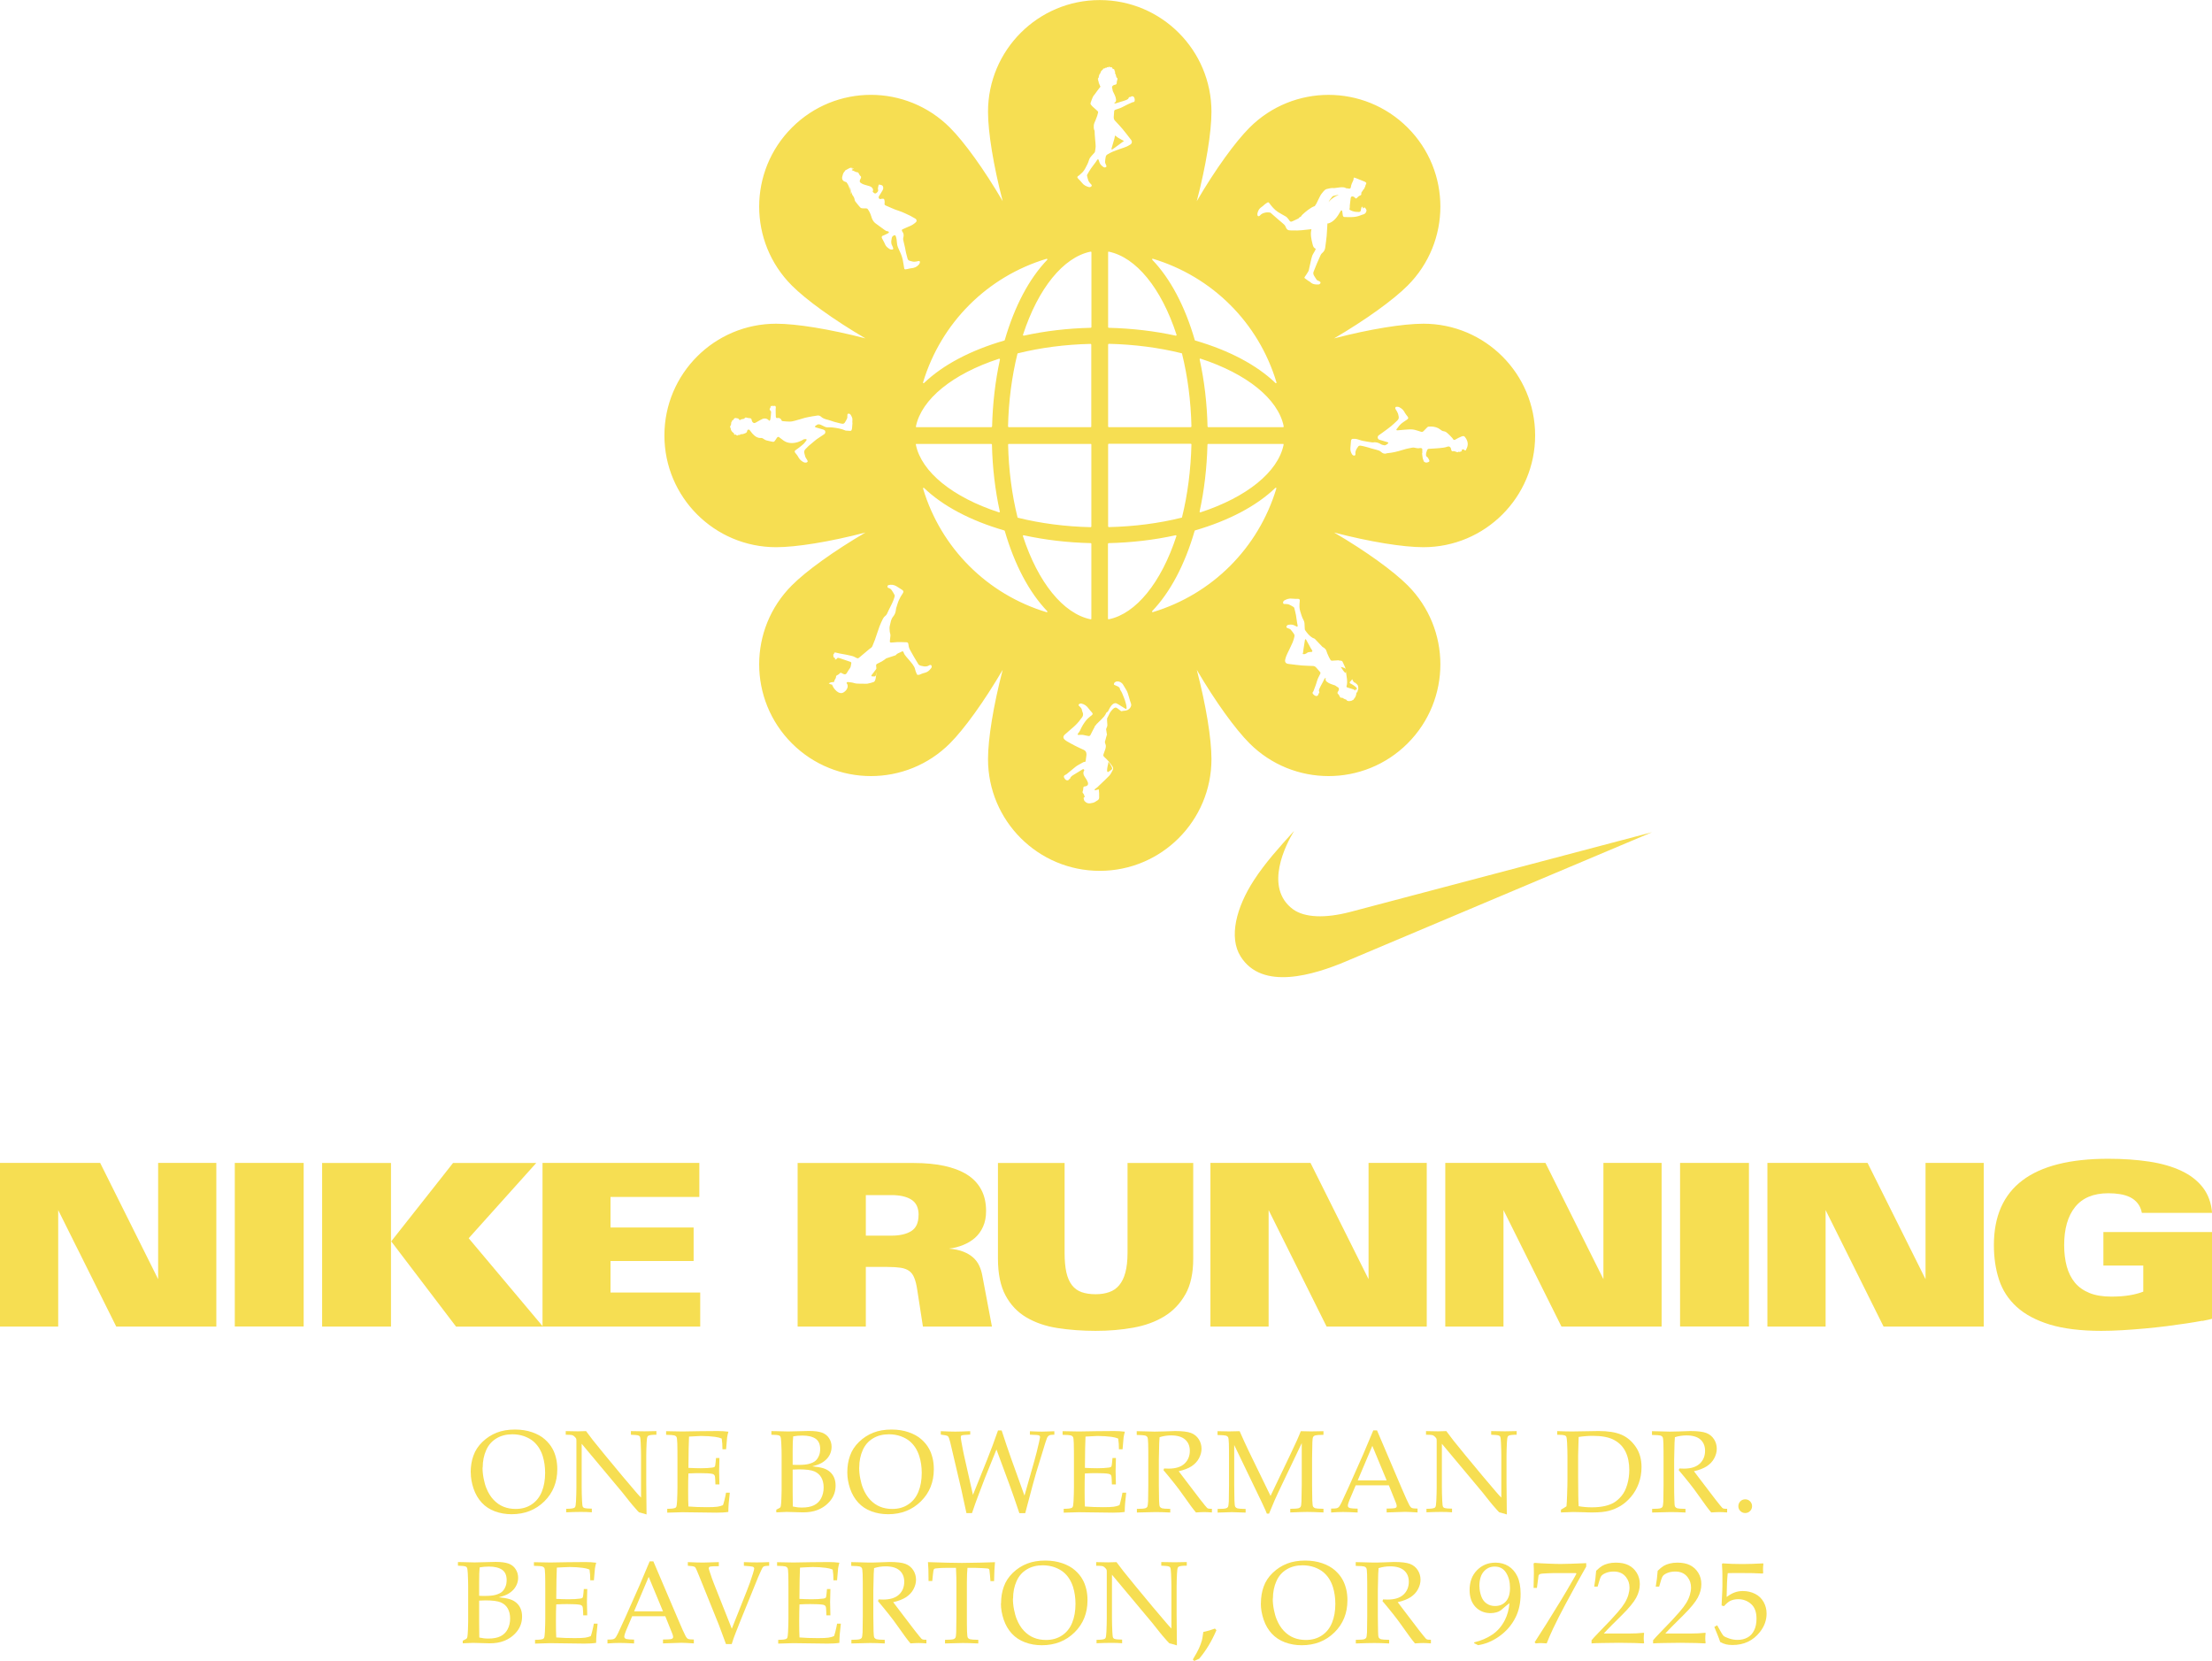 <?xml version="1.0" encoding="UTF-8"?>
<svg id="Capa_2" data-name="Capa 2" xmlns="http://www.w3.org/2000/svg" viewBox="0 0 298.37 224">
  <defs>
    <style>
      .cls-1 {
        fill: #f6de52;
      }
    </style>
  </defs>
  <g id="Capa_1-2" data-name="Capa 1">
    <g>
      <polygon class="cls-1" points="21.33 156.84 21.33 172.52 13.51 156.84 0 156.84 0 178.91 7.85 178.91 7.85 163.2 15.68 178.91 29.18 178.91 29.18 156.84 21.33 156.84"/>
      <rect class="cls-1" x="31.67" y="156.84" width="9.29" height="22.06"/>
      <path class="cls-1" d="M61.51,178.91l-8.74-11.49,8.34-10.57h11.22l-9.11,10.15,10.02,11.92h-11.74Zm-18.06-22.06h9.29v22.06h-9.29v-22.06Z"/>
      <polygon class="cls-1" points="73.18 178.91 73.18 156.84 94.33 156.84 94.33 161.43 82.35 161.43 82.35 165.55 93.56 165.55 93.56 170.07 82.35 170.07 82.35 174.32 94.45 174.32 94.45 178.91 73.18 178.91"/>
      <path class="cls-1" d="M123.91,163.87c0-.98-.33-1.67-.98-2.08-.65-.41-1.55-.61-2.69-.61h-3.45v5.47h3.45c1.12,0,2.01-.2,2.67-.61,.66-.41,.99-1.13,.99-2.17Zm.58,15.04l-.76-4.92c-.1-.67-.23-1.22-.4-1.63-.16-.42-.39-.73-.69-.95-.3-.21-.68-.36-1.15-.43-.47-.07-1.06-.11-1.77-.11h-2.93v8.04h-9.2v-22.06h15.68c1.51,0,2.86,.13,4.06,.38,1.2,.26,2.23,.64,3.07,1.16,.84,.52,1.49,1.19,1.94,2.02,.45,.82,.67,1.8,.67,2.92,0,.79-.13,1.49-.4,2.09-.26,.6-.63,1.11-1.08,1.51-.46,.41-.99,.73-1.61,.98-.61,.25-1.25,.41-1.92,.49,.75,.06,1.4,.2,1.94,.41,.54,.21,.98,.48,1.33,.79,.35,.32,.62,.68,.81,1.09,.19,.41,.33,.84,.41,1.28l1.31,6.94h-9.32Z"/>
      <path class="cls-1" d="M159.9,174.55c-.7,1.25-1.65,2.25-2.84,2.98-1.19,.73-2.59,1.24-4.19,1.53-1.6,.29-3.29,.43-5.09,.43s-3.55-.13-5.15-.38c-1.6-.25-2.99-.73-4.19-1.44-1.19-.7-2.13-1.69-2.81-2.96-.68-1.27-1.02-2.93-1.02-4.96v-12.9h8.99v12.1c0,1.06,.08,1.94,.24,2.66,.16,.71,.42,1.29,.76,1.73,.35,.44,.78,.75,1.3,.93,.52,.18,1.15,.28,1.88,.28,.67,0,1.28-.09,1.82-.28,.54-.18,.99-.49,1.36-.93,.37-.44,.65-1.01,.84-1.73,.19-.71,.29-1.6,.29-2.66v-12.1h8.86v12.9c0,1.96-.35,3.56-1.05,4.81Z"/>
      <polygon class="cls-1" points="178.94 178.91 171.12 163.2 171.12 178.91 163.27 178.91 163.27 156.84 176.77 156.84 184.6 172.52 184.6 156.84 192.45 156.84 192.45 178.91 178.94 178.91"/>
      <polygon class="cls-1" points="210.62 178.91 202.8 163.2 202.8 178.91 194.95 178.91 194.95 156.84 208.46 156.84 216.28 172.52 216.28 156.84 224.13 156.84 224.13 178.91 210.62 178.91"/>
      <rect class="cls-1" x="226.62" y="156.84" width="9.29" height="22.06"/>
      <polygon class="cls-1" points="254.07 178.91 246.25 163.2 246.25 178.91 238.4 178.91 238.4 156.84 251.91 156.84 259.73 172.52 259.73 156.84 267.58 156.84 267.58 178.91 254.07 178.91"/>
      <path class="cls-1" d="M297.05,178.13c-.59,.11-1.29,.23-2.09,.35-.8,.12-1.69,.24-2.66,.37-.97,.12-1.96,.23-2.96,.32-1.01,.09-2.02,.17-3.04,.23-1.02,.06-1.98,.09-2.87,.09-2.77,0-5.08-.29-6.94-.85-1.85-.57-3.34-1.36-4.46-2.38-1.12-1.02-1.92-2.24-2.38-3.65-.47-1.42-.7-2.98-.7-4.69,0-7.76,5.14-11.64,15.43-11.64,2,0,3.83,.13,5.5,.38,1.67,.25,3.12,.67,4.34,1.24,1.22,.57,2.19,1.32,2.92,2.26,.72,.94,1.13,2.08,1.24,3.42h-9.47c-.1-.53-.3-.97-.58-1.31-.29-.35-.63-.62-1.02-.81-.4-.19-.85-.33-1.35-.41-.5-.08-1.02-.12-1.57-.12-2,0-3.49,.62-4.48,1.85-.99,1.23-1.48,2.95-1.48,5.15,0,1.06,.12,2.02,.35,2.87,.24,.86,.6,1.58,1.1,2.19,.5,.6,1.15,1.06,1.96,1.39,.8,.33,1.79,.49,2.95,.49,.92,0,1.74-.06,2.46-.18,.72-.12,1.34-.29,1.85-.49v-3.52h-5.38v-4.52h14.67v11.7c-.29,.08-.72,.18-1.31,.29Z"/>
      <path class="cls-1" d="M181.65,129.62c-4.44,1.88-11.41,4.03-14.31-.63-1.62-2.58-.59-6.61,1.8-10.28,1.52-2.35,3.47-4.5,5.42-6.65-1.08,1.76-4.14,7.64-.14,10.58,1.56,1.12,4.3,1.24,7.71,.35l40.71-10.75-41.2,17.38Z"/>
      <path class="cls-1" d="M191.85,61.13c-.01-.16-.01-.32,0-.48,.01-.13-.04-.19-.16-.21-.05,0-.11-.03-.16-.01-.29,.09-.57-.04-.85-.07-.11,0-.22,.02-.33,.04-.43,.07-.85,.18-1.26,.31-.63,.2-1.28,.35-1.94,.41-.04,0-.08,0-.11,.02-.29,.12-.54,0-.74-.18-.19-.18-.41-.24-.64-.3-.24-.07-.47-.13-.71-.19-.25-.07-.5-.16-.76-.22-.23-.06-.47-.12-.7-.15-.08-.01-.21,.03-.26,.09-.21,.29-.44,.58-.4,.97,.01,.11,.02,.23-.11,.28-.09,.04-.26-.04-.33-.14-.18-.27-.27-.57-.24-.89,.03-.31,.05-.62,.08-.92,.02-.25,.13-.34,.37-.3,0,0,.02,0,.03,0,.4-.04,.75,.17,1.12,.25,.49,.11,.98,.17,1.38,.23,.48-.08,.82,.04,1.14,.24,.14,.09,.32,.11,.48,.15,.11,.03,.45-.19,.5-.29,.04-.08,0-.11-.08-.13-.37-.11-.74-.21-1.1-.33-.26-.08-.32-.42-.11-.59,.21-.16,.43-.3,.64-.46,.35-.26,.71-.51,1.05-.79,.3-.24,.57-.52,.86-.79,.2-.19,.19-.42,.12-.66-.03-.1-.03-.2-.08-.29-.08-.17-.16-.34-.27-.49-.07-.09-.1-.18-.06-.28,.04-.11,.14-.1,.24-.1,.23-.01,.41,.12,.58,.24,.21,.15,.35,.36,.47,.59,.1,.18,.24,.33,.36,.49,.13,.18,.11,.28-.08,.41-.35,.25-.74,.46-1.02,.79-.14,.16-.27,.33-.39,.5-.02,.03-.03,.1-.02,.11,.03,.03,.09,.06,.13,.05,.3-.02,.61-.06,.91-.08,.37-.02,.74-.07,1.11-.04,.29,.02,.57,.13,.86,.21,.13,.04,.26,.1,.4,.12,.07,.01,.17-.03,.22-.08,.19-.18,.37-.38,.55-.56,.04-.04,.11-.06,.16-.07,.45-.04,.89,0,1.3,.21,.18,.09,.32,.23,.49,.33,.08,.05,.19,.08,.29,.09,.21,.03,.37,.16,.51,.29,.22,.19,.41,.41,.61,.62,.04,.04,.07,.09,.1,.14,.07,.13,.16,.14,.3,.07,.27-.15,.55-.31,.84-.42,.3-.12,.41-.05,.6,.26,.29,.46,.33,.93,.06,1.42,0,0,0,0,0,.01-.12,.26-.12,.27-.34,.08-.08-.07-.14-.04-.23,0-.03,.02-.06,.02-.09,.04l.04,.04s0,.08,0,.13c-.12,.05-.24,.09-.36,.11-.02,0-.04,0-.06,0-.03-.02-.01-.06,0-.09,0,0,0,0,0,0-.02,.02-.04,.04-.06,.06-.03,.04-.07,.07-.12,.07-.03,0-.05-.02-.07-.04-.02,0-.05,0-.08-.02-.15-.05-.3-.13-.48-.08-.13,.04-.17-.11-.2-.2-.02-.06-.02-.13-.04-.19-.07-.21-.26-.31-.46-.23-.32,.12-.66,.16-1.01,.19-.49,.04-.98,.08-1.47,.1-.15,0-.23,.07-.28,.21-.08,.2-.14,.39-.14,.6,0,.11,.02,.21,.11,.26,.19,.11,.24,.32,.33,.48,.06,.11,0,.19-.12,.24-.17,.07-.33,.11-.5,0-.04-.02-.08-.04-.1-.07-.06-.16-.14-.31-.17-.48-.04-.22-.06-.44-.08-.66Zm-12.7-31.01s-.07,.02-.1,.02c0,.01,0,.03,0,.04-.04,.54-.05,1.09-.1,1.63-.05,.54-.13,1.07-.2,1.61-.04,.31-.2,.55-.44,.74-.09,.07-.15,.19-.2,.3-.16,.35-.32,.7-.47,1.06-.13,.3-.24,.61-.37,.91-.04,.1-.08,.19-.11,.29-.06,.23,.06,.42,.18,.61,.05,.08,.11,.16,.16,.25,.08,.14,.18,.26,.35,.3,.03,0,.06,.02,.09,.04,.09,.05,.19,.09,.18,.22,0,.1-.15,.23-.27,.23-.42,.02-.81-.02-1.13-.34-.07-.07-.17-.1-.24-.15-.16-.11-.32-.22-.47-.34-.08-.06-.06-.15,0-.22,.16-.23,.32-.46,.46-.71,.02-.04,.04-.08,.06-.13,.1-.44,.19-.87,.29-1.31,.05-.24,.11-.47,.19-.7,.1-.25,.34-.56,.45-.85,0-.03,0-.05,.01-.08-.05-.01-.09-.03-.13-.06-.18-.12-.24-.34-.29-.54-.17-.66-.33-1.37-.15-2.02-.03,0-.06,0-.1,0-.79,.09-1.59,.2-2.39,.16-.18,0-.35,0-.53-.02-.24-.03-.37-.23-.44-.42-.1-.29-.32-.44-.53-.62-.17-.14-.35-.29-.52-.44-.33-.29-.65-.58-.98-.86-.03-.03-.07-.05-.11-.05-.27-.04-.54-.04-.8,.05-.21,.07-.38,.15-.52,.32-.03,.04-.08,.07-.13,.1-.1,.05-.21,.01-.23-.1-.02-.1-.03-.21,0-.3,.07-.26,.17-.51,.39-.7,.11-.08,.22-.16,.33-.25,.09-.07,.16-.15,.25-.22,.13-.1,.26-.19,.4-.27,.08-.04,.15,0,.21,.08,.33,.45,.68,.88,1.16,1.2,.35,.23,.73,.41,1.09,.63,.13,.08,.23,.22,.34,.34,.04,.04,.06,.1,.09,.14,.17,.24,.24,.26,.51,.13,.22-.1,.44-.2,.66-.31,.04-.02,.1-.04,.12-.07,.08-.12,.18-.18,.3-.22,.06-.1,.14-.2,.22-.28,.42-.39,1.07-.95,1.67-1.15,.01-.03,.03-.05,.04-.08,.05-.08,.11-.16,.16-.24,.19-.38,.36-.76,.56-1.13,.07-.14,.19-.26,.29-.39,.07-.09,.15-.19,.24-.27,.07-.07,.16-.14,.25-.17,.34-.08,.68-.19,1.04-.14,0,0,.01,0,.02,0,0,0,.02,0,.02,0,.33-.02,1.25-.26,1.59,.02,.13,0,.25,.03,.38,.05,.14,.03,.24-.04,.26-.19,.04-.34,.19-.64,.34-.95,0,0,0,0,0,0,.01-.12,.03-.24,.06-.35,.13,.02,.25,.06,.37,.11,.34,.14,.68,.28,1.02,.41,.1,.04,.2,.08,.26,.16,.02,.02,.04,.05,.04,.08,0,.03-.01,.07-.03,.1-.03,.07-.06,.13-.09,.2,0,.01-.01,.04-.02,.07,0,.04,0,.04-.02,.09-.03,.07-.04,.06-.07,.15,0,.02-.04,.08-.05,.11-.04,.07-.09,.13-.18,.21,0,.06-.04,.13-.09,.17-.11,.1-.14,.21-.13,.35,.01,.11-.03,.16-.15,.2-.13,.05-.26,.14-.35,.25-.02,.03-.05,.05-.07,.06-.03,.08-.13,.12-.21,.08-.04-.02-.06-.06-.09-.1-.09-.1-.23-.16-.36-.16h0c-.13,.01-.2,.12-.21,.3-.03,.31-.07,.62-.11,.92,.01,.16,0,.33-.04,.49,0,.02-.01,.05,0,.07,.01,.02,.03,.03,.05,.04,.23,.14,.5,.23,.77,.26,.12,.02,.28,0,.42,.02,.02,0,.05,0,.07,0,.12-.03,.2-.08,.21-.21,0-.02,0-.05,.02-.07,.01-.11,.04-.23,.08-.33,.01-.03,.03-.06,.06-.08,.03-.02,.07-.02,.09,0,.02,.02,.01,.05,.01,.08,0,.05-.02,.1-.02,.15,.05-.04,.1-.07,.15-.1,.13-.08,.19-.05,.26,.09,.05,.1,.14,.17,.12,.31-.04,.22-.18,.42-.4,.48-.13,.04-.27,.07-.39,.13-.39,.17-.81,.23-1.23,.24-.31,.01-.62,0-.93-.01-.14,0-.21-.08-.24-.21-.03-.19-.05-.37-.08-.56,0-.04-.04-.1-.07-.12-.03-.01-.1,.01-.12,.04,0,0,0,.01-.01,.02-.03,.05-.06,.1-.08,.13-.36,.65-.83,1.33-1.58,1.56Zm1.44,58.97c.1,0,.19,0,.29,.02,.11,.01,.19,.07,.23,.17,.11,.25,.24,.49,.34,.74,.05,.14,.05,.31,.08,.46,.05,.37,.12,.73,.16,1.1,.03,.32,.04,.65-.06,.96-.03,.11,.03,.15,.12,.18,.26,.08,.51,.15,.77,.24,.11,.04,.22,.1,.32,.17v-.02c0-.06,0-.12,.03-.17,0,0,0,0,0-.01,0,0,.01,0,.02,.01,.03,.04,.06,.08,.09,.12,.02-.04,.03-.08,.04-.12h0s0-.07,0-.1c-.04-.09-.11-.15-.18-.22-.18-.15-.38-.28-.59-.39-.05-.02-.1-.04-.14-.08-.04-.04-.07-.09-.06-.14,.04-.04,.08-.08,.12-.13,.08-.09,.16-.18,.24-.28,.03,.15,.11,.29,.22,.4,.01,.01,.02,.02,.04,.04,.04,0,.08,.01,.11,.03,.05,.02,.08,.06,.12,.1,.11,.07,.2,.17,.26,.28,.04,.07,.1,.48,.02,.61-.02,.06-.05,.12-.08,.17,0,.02,.01,.03,.01,.05,0,.04-.01,.08-.05,.1-.03,.02-.06,.02-.09,.01-.02,.35-.12,.67-.39,.93,0,.01,.01,.02,.02,.03-.11,.06-.22,.11-.33,.17-.11,.01-.22,.04-.33,.04-.1,0-.18-.05-.27-.08-.01-.09-.08-.13-.19-.16-.09-.02-.18-.07-.26-.12-.09-.07-.17-.12-.29-.09-.04,0-.12-.02-.14-.05-.07-.09-.11-.2-.17-.3-.03-.05-.06-.1-.1-.13-.13-.1-.14-.23-.04-.37,.05-.07,.11-.17,.12-.25,.02-.24-.03-.25-.24-.38-.09-.05-.18-.12-.26-.18-.39-.14-.8-.23-1.12-.5-.1-.08-.19-.2-.18-.34,0-.05,.02-.1,.05-.14-.1-.05-.16,0-.23,.15-.1,.22-.22,.43-.33,.64-.11,.21-.23,.41-.32,.63-.04,.09-.06,.19-.07,.29,0,.01,.01,.02,.02,.03,.03,.07,.06,.16,.03,.23-.01,.04-.05,.07-.08,.09-.02,.13-.07,.25-.17,.31-.09,.05-.2,.04-.29,0s-.17-.11-.24-.18c-.05-.05-.11-.11-.12-.18-.01-.09,.04-.17,.11-.24,.17-.46,.36-.91,.49-1.39,.09-.31,.24-.6,.39-.88,.1-.2,.11-.24-.03-.4-.15-.17-.3-.34-.45-.51-.12-.14-.26-.24-.46-.24-.51-.02-1.02-.03-1.52-.07-.58-.05-1.15-.13-1.72-.2-.04,0-.08-.01-.12-.02-.28-.03-.45-.25-.39-.53,.04-.18,.09-.37,.16-.54,.09-.23,.2-.45,.31-.67,.18-.39,.37-.76,.54-1.15,.11-.26,.19-.54,.25-.82,.02-.09,0-.21-.05-.29-.14-.21-.29-.42-.46-.61-.09-.1-.24-.14-.37-.19-.1-.04-.2-.06-.21-.19,0-.1,.11-.23,.22-.26,.25-.05,.51-.07,.75,.02,.14,.05,.26,.13,.39,.19,.04,.02,.1,.04,.12,.02,.03-.02,.04-.08,.04-.12-.02-.14-.06-.28-.08-.42-.05-.34-.09-.68-.15-1.01-.06-.33-.15-.65-.23-.97-.01-.04-.05-.09-.09-.12-.2-.12-.4-.25-.62-.34-.15-.06-.33-.06-.5-.07-.11,0-.23,.03-.29-.1-.04-.1,.02-.29,.13-.36,.34-.2,.7-.32,1.11-.26,.25,.04,.51,.02,.77,.03,.19,0,.25,.08,.23,.28-.02,.27-.06,.54-.04,.82,0,.2,.06,.4,.11,.6,.12,.39,.23,.78,.43,1.14,.11,.2,.15,.42,.15,.65,0,.2,.01,.4,.03,.59,0,.07,.04,.13,.08,.19,.13,.18,.26,.37,.41,.52,.23,.23,.47,.46,.79,.56,.05,.01,.08,.05,.12,.09,.33,.35,.65,.69,.99,1.04,.05,.05,.13,.06,.18,.1,.1,.09,.21,.17,.28,.28,.08,.14,.11,.31,.17,.46,.07,.18,.15,.35,.23,.52,.06,.13,.14,.25,.21,.38,.05,.08,.11,.12,.2,.12,.31-.02,.63-.04,.94-.06Zm-25.09-6.53h-.03s-.07-.05-.07-.05c-.02-.06,0-.09,.02-.1,2.42-2.52,4.4-6.25,5.72-10.81,.01-.03,.04-.06,.07-.07,4.55-1.32,8.29-3.3,10.81-5.72,.03-.03,.05-.03,.06-.03,.03,0,.07,.02,.08,.04,.01,.02,.02,.03,0,.07-2.42,8.02-8.65,14.25-16.67,16.67Zm-5.92,.96h-.05s-.08,0-.08-.09v-10.09s.04-.09,.09-.09c3.12-.07,6.16-.43,9.03-1.06h0c.06,0,.09,.03,.1,.04,.03,.04,.01,.07,.01,.08-2.04,6.26-5.45,10.46-9.11,11.21Zm2.26,12.32c-.15,0-.48,.05-.57,.08-.08,.02-.51-.42-.71-.48-.35-.11-.84,.67-.9,.77,.03-.05,.04-.06-.01,.04-.11,.2-.17,.38-.28,.57v-.09c-.08,.3-.03,.6,0,1.06,0,.14-.05,.27-.12,.4-.03,.06-.04,.12-.05,.18,.03,.17,.06,.35,.08,.51,0,.04,.01,.08,.02,.11,.01,.05,.01,.09,.02,.14-.01,0-.02,0-.03,.01,0,0,0,0,0,0-.08,.31-.1,.3-.17,.62,0,.03-.01,.06-.03,.09-.07,.16-.07,.31,.01,.48,.11,.22,.06,.48-.01,.71-.07,.23-.15,.46-.24,.68-.06,.15-.02,.25,.09,.36,.2,.19,.41,.38,.59,.59,.19,.22,.36,.47,.53,.71,.12,.16,.11,.33,.02,.5-.13,.24-.25,.51-.43,.71-.38,.41-.81,.79-1.21,1.18-.14,.13-.27,.27-.42,.4-.09,.08-.19,.16-.3,.23-.08,.05-.08,.11-.04,.19,0,0,0,0,0,0,.18-.04,.36-.08,.53-.13,.05,.35,.06,.71,.05,1.06,0,.09,0,.18-.05,.26-.05,.08-.13,.14-.21,.19-.04,.02-.07,.04-.11,.06-.19,.15-.4,.25-.64,.27-.11,.03-.22,.05-.32,.05-.24,0-.46-.11-.61-.29-.06-.03-.09-.08-.08-.13-.04-.08-.07-.17-.07-.27,0-.02,0-.05,0-.07,.01-.02,.03-.04,.05-.05,.03-.02,.06-.03,.1-.05-.03-.08-.05-.16-.08-.24-.03-.08-.06-.17-.12-.23-.1-.1-.13-.18-.07-.32,.05-.13,.07-.28,.07-.42,0-.14,.07-.21,.2-.22,.35-.03,.48-.23,.44-.46-.05-.16-.12-.32-.21-.47-.1-.17-.22-.32-.31-.49-.09-.17-.14-.37-.08-.56,.02-.07,.05-.12,.09-.18,0-.02,0-.03,0-.05-.07-.13-.13-.15-.26-.07-.45,.27-.9,.54-1.34,.82-.11,.07-.19,.18-.28,.28,0,.02,0,.05,0,.07-.02,.05-.07,.09-.12,.1-.05,.09-.13,.17-.23,.19-.1,.02-.2-.02-.28-.08-.08-.06-.13-.15-.18-.24-.04-.07-.07-.14-.06-.21,.02-.11,.13-.18,.23-.23,.03-.01,.05-.02,.08-.03,.43-.33,.84-.7,1.26-1.03,.27-.22,.6-.36,.9-.54,.12-.07,.22-.14,.37-.12,.03,0,.1-.08,.1-.12,.04-.28,.07-.57,.11-.85,0-.16-.02-.31-.11-.45-.07-.1-.15-.16-.26-.21-.39-.17-.78-.36-1.16-.55-.34-.17-.67-.36-1.01-.55-.14-.08-.29-.17-.41-.29-.22-.2-.21-.45,0-.65,.42-.37,.84-.73,1.26-1.1,.34-.3,.64-.63,.9-1,.03-.05,.07-.1,.11-.14,.25-.27,.28-.57,.12-.89-.02-.04-.04-.09-.04-.13-.02-.24-.16-.4-.32-.55-.08-.07-.18-.13-.13-.26,.03-.09,.23-.16,.35-.14,.43,.09,.75,.33,1,.69,.13,.18,.29,.34,.44,.52,.13,.16,.13,.24-.03,.37-.19,.16-.39,.3-.56,.47-.16,.16-.3,.34-.43,.53-.14,.2-.26,.4-.37,.61-.09,.17-.16,.34-.25,.51-.07,.13-.17,.24-.25,.36-.02,.03-.06,.08-.05,.11,.01,.03,.07,.07,.11,.07,.17,0,.34-.03,.51-.02,.13,0,.25,.05,.38,.07,.18,.03,.35,.08,.53,.1,.06,0,.15-.05,.18-.1,.15-.28,.3-.57,.44-.86,.05-.1,.1-.18,.15-.26,0-.02-.01-.03-.02-.05,.15-.15,.26-.33,.31-.38,.03-.03,.05-.05,.08-.07,0,0,0,0,0,0h0c1.04-1.02,.94-.92,1.24-1.48l.17-.09c.24-.46,.56-1.23,1.12-1.14,.13,.02,1.3,.8,1.35,.79,.2-.04-.14-1.2-.3-1.54-.11-.23-.18-.52-.35-.82-.09-.14-.18-.25-.2-.42-.04-.27-.8-.47-.8-.52-.04-.52,.84-.64,1.24,.01,.19,.32,.31,.51,.48,.8,.23,.42,.42,1.37,.57,1.71,.19,.42-.28,.95-.69,.97Zm-13.86-23.53s-.01-.04,.01-.08c0-.01,.03-.04,.08-.04,2.9,.63,5.93,.99,9.05,1.06,.05,0,.09,.04,.09,.09v10.09c0,.09-.04,.09-.08,.09-.01,0-.03,0-.04,0-3.66-.76-7.07-4.95-9.11-11.21Zm3.3,10.2s-.03,.06-.07,.06c0,0-.02,0-.03,0-8.02-2.42-14.26-8.65-16.67-16.67,0-.04,0-.05,0-.07,.02-.02,.05-.04,.08-.04,.02,0,.04,0,.06,.03,2.52,2.42,6.25,4.4,10.81,5.72,.03,0,.06,.04,.07,.07,1.32,4.56,3.3,8.29,5.72,10.81,.01,.01,.05,.05,.02,.1Zm-15.65,7.55s-.04,.06-.06,.09c-.07,.08-.13,.15-.2,.23-.22,.24-.51,.34-.82,.41-.17,.04-.33,.14-.5,.2-.08,.03-.18,.03-.27,.03-.04,0-.09-.04-.1-.08-.08-.2-.19-.41-.23-.62-.05-.29-.21-.52-.37-.75-.25-.33-.53-.64-.8-.95-.17-.19-.32-.39-.4-.64-.03-.12-.13-.17-.23-.11-.26,.17-.59,.2-.79,.46-.03,.04-.1,.07-.15,.08-.39,.13-.77,.25-1.16,.38-.07,.03-.13,.1-.2,.15-.13,.09-.25,.18-.39,.26-.21,.12-.44,.22-.65,.33-.12,.06-.15,.15-.13,.29,.07,.48,.04,.96-.03,1.44-.02,.16-.04,.32-.1,.48-.03,.09-.12,.21-.2,.24-.28,.1-.57,.18-.86,.23-.18,.03-.38,0-.57,0-.3,0-.6,0-.9-.02-.16-.01-.31-.07-.47-.11-.05-.01-.1-.03-.15-.03-.15-.02-.31-.04-.46-.06-.15-.03-.22,.02-.25,.14,.13,.14,.18,.35,.14,.54-.04,.22-.18,.42-.35,.57-.12,.11-.27,.2-.43,.23-.34,.05-.67-.18-.9-.45-.02-.02-.03-.04-.05-.06-.03-.03-.05-.06-.08-.09-.12-.16-.21-.35-.29-.54-.16-.01-.31-.07-.44-.16,.18-.13,.41-.19,.64-.18,.09-.02,.1-.06,.13-.22,.01-.07,.08-.13,.11-.2,.04-.07,.08-.15,.09-.23,.01-.14,.03-.23,.19-.29,.13-.05,.25-.17,.36-.27,.08-.08,.14-.05,.22,0,.1,.05,.21,.12,.32,.15,.2,.05,.29-.02,.39-.19,.12-.21,.25-.41,.39-.6,.13-.16,.13-.35,.17-.53,.07-.29,.03-.32-.25-.4-.31-.1-.62-.22-.93-.32-.21-.07-.41-.16-.63-.17-.02,.02-.03,.03-.05,.05-.05,.05-.1,.11-.15,.14-.06,.04-.14,.06-.2,.02,.05-.05,.08-.11,.1-.17-.02,0-.05,0-.07,0-.03,0-.06,0-.08-.03-.01-.01-.02-.03-.02-.04-.02-.01-.03-.02-.04-.04-.03-.01-.06-.04-.07-.07,0-.03,0-.06,.01-.08,0-.02,0-.05,0-.08-.03-.03-.04-.09-.02-.13,.02-.04,.05-.07,.09-.09,.01-.02,.02-.04,.03-.06-.02-.03-.02-.06,0-.09,.02-.03,.05-.03,.08-.03,.02-.01,.05-.02,.07-.02,.21,.04,.41,.1,.61,.14,.13,.03,.26,.05,.39,.07,.42,.08,.84,.15,1.25,.26,.21,.05,.4,.16,.6,.26,.19,.09,.25,.07,.41-.07,.35-.31,.72-.61,1.08-.91,.15-.13,.3-.26,.47-.37,.18-.12,.23-.32,.3-.5,.09-.21,.17-.42,.25-.63,.05-.13,.08-.26,.13-.39,.15-.45,.3-.9,.46-1.34,.13-.35,.29-.69,.45-1.02,.08-.15,.18-.31,.31-.4,.26-.18,.32-.46,.45-.72,.13-.27,.26-.53,.39-.79,.09-.18,.18-.36,.25-.54,.08-.19,.14-.38,.2-.58,.02-.07,.03-.15,0-.21-.11-.22-.24-.44-.38-.64-.1-.16-.25-.27-.44-.32-.12-.03-.14-.11-.14-.21,0-.1,.05-.15,.14-.18,.38-.1,.74-.04,1.08,.16,.25,.15,.5,.32,.75,.48,.22,.14,.23,.27,.08,.49-.2,.29-.38,.6-.52,.92-.15,.34-.24,.71-.36,1.07-.02,.06-.02,.13-.03,.19-.04,.35-.14,.66-.38,.94-.13,.15-.21,.35-.28,.53-.07,.22-.09,.45-.16,.67-.07,.26-.04,.52-.02,.77,0,.13,.05,.26,.08,.39,.01,.06,.02,.12,.02,.18-.02,.25-.06,.5-.08,.74-.02,.18,.03,.23,.22,.22,.26-.02,.52-.05,.79-.06,.41,0,.81,0,1.22,.02,.16,0,.23,.07,.26,.22,.03,.14,.04,.29,.07,.42,.04,.14,.09,.27,.16,.39,.17,.32,.35,.63,.53,.94,.14,.24,.29,.48,.43,.72,.03,.05,.07,.09,.09,.14,.08,.2,.22,.29,.42,.34,.27,.07,.53,.13,.81,.07,.09-.02,.19-.06,.27-.11,.1-.07,.2-.1,.31-.03,.07,.05,.08,.25,.03,.35Zm-9.22-61.97c-.15,.02-.29-.02-.38-.12-.23-.26-.46-.53-.67-.82-.07-.11-.08-.26-.12-.39-.04-.1-.07-.21-.14-.29-.13-.15-.2-.32-.23-.5,0,.01,0,.03,0,.04,0-.05,0-.1-.02-.14-.01,.12-.04,.23-.09,.34,.04-.12,.05-.25,.03-.37-.01,.13-.06,.26-.14,.36,.1-.2,.14-.42,.13-.65-.02,.15-.06,.31-.11,.46,.08-.26,.07-.54,0-.8-.02,.19-.05,.38-.09,.57,.02-.22-.01-.45-.09-.66-.08-.2-.19-.38-.32-.55,0,0-.01,0-.02,0-.14-.06-.3-.09-.41-.2-.15-.13-.18-.36-.13-.55,.01-.05,.03-.09,.04-.13,.05-.25,.15-.47,.35-.65,0-.01-.02-.02-.02-.04l.55-.3s.09-.05,.14-.06c.05-.01,.13-.03,.16,0,0,0,0,0,0,0,.13,0,.27,.04,.35,.14-.09-.04-.19-.05-.29-.04,0,.02,0,.03,0,.04,.08,.03,.16,.06,.21,.13-.04-.02-.08-.04-.12-.04-.03,0-.06,0-.08,.02,.01,.09,.04,.1,.18,.13,.09,.02,.17,.09,.25,.12,.09,.04,.18,.08,.28,.09,.09,0,.14,.02,.19,.1,.09,.15,.14,.32,.29,.43,.09,.06,.06,.21,0,.33-.06,.09-.11,.2-.12,.3-.02,.16,.07,.25,.22,.33,.06,.04,.12,.08,.19,.11,.2,.07,.4,.14,.6,.19,.16,.04,.32,.08,.46,.15,.14,.08,.27,.2,.31,.36,.03,.11,0,.23-.04,.34,.05,.05,.11,.1,.17,.15,.11,.1,.24,.1,.35,0,.06-.06,.13-.11,.17-.18,.04-.06,.07-.16,.05-.22-.09-.23,.03-.44,.06-.65,0-.04,.09-.09,.1-.08,.16,.07,.37,.03,.47,.22,.11,.21,.05,.41-.05,.59-.14,.26-.32,.51-.47,.76-.07,.12-.06,.26,.05,.35,.04,.04,.12,.04,.18,.04,.04,0,.09-.04,.13-.04,.39-.03,.35,.03,.41,.4,0,.05,0,.11-.01,.17-.03,.2-.01,.27,.18,.35,.58,.23,1.13,.53,1.73,.7,.31,.09,.61,.24,.91,.37,.22,.1,.45,.2,.66,.31,.23,.12,.46,.25,.69,.39,.16,.1,.2,.32,.07,.45-.15,.14-.32,.27-.5,.38-.2,.12-.42,.2-.63,.29-.22,.1-.44,.19-.66,.29-.1,.04-.15,.11-.11,.22,.02,.05,.04,.1,.07,.14,.2,.24,.18,.53,.11,.79-.05,.17,0,.32,.03,.47,.06,.3,.15,.59,.21,.89,.05,.24,.08,.48,.14,.72,.06,.26,.13,.51,.2,.76,.04,.15,.16,.24,.31,.28,.2,.05,.4,.12,.6,.12,.17,0,.35-.05,.53-.09,.17-.03,.25,.02,.22,.19-.02,.12-.1,.24-.18,.33-.27,.29-.61,.42-1,.45-.16,.01-.31,.07-.47,.1-.1,.02-.21,.04-.31,.05-.11,0-.15-.07-.16-.16-.07-.39-.12-.78-.2-1.17-.06-.27-.15-.54-.26-.8-.12-.3-.29-.59-.4-.89-.07-.19-.11-.4-.12-.61-.02-.29-.05-.56-.15-.83-.05-.14-.11-.18-.25-.12-.15,.07-.26,.17-.29,.34-.06,.26-.1,.52-.05,.78,.03,.15,.13,.29,.18,.44,.03,.08,.08,.18,.06,.25-.03,.11-.15,.11-.25,.1-.08-.01-.17-.03-.23-.07-.26-.16-.51-.36-.62-.64-.11-.29-.29-.55-.42-.83-.08-.17-.01-.3,.17-.35,.06-.02,.11-.04,.17-.07,.15-.07,.3-.14,.44-.22,.07-.04,.19-.07,.15-.18-.02-.06-.13-.12-.2-.12-.15-.01-.27-.08-.38-.17-.39-.3-.79-.59-1.19-.87-.34-.24-.5-.59-.61-.98-.1-.35-.26-.67-.47-.96-.03-.05-.1-.08-.16-.09-.14-.01-.29-.02-.43,0Zm18.46,40.89s0,.06-.02,.08c-.02,.02-.05,.04-.07,.04,0,0-.02,0-.03,0-6.26-2.04-10.45-5.45-11.21-9.11-.01-.05,0-.09,0-.1,.01-.02,.04-.02,.08-.02h10.09s.09,.04,.09,.09c.07,3.12,.43,6.16,1.06,9.03Zm-1.06-11.46c0,.05-.04,.09-.09,.09h-10.09s-.07,0-.08-.02c-.01-.01-.02-.05,0-.1,.76-3.66,4.95-7.07,11.21-9.11h.02s.06,.01,.08,.03c.02,.02,.02,.05,.02,.09-.63,2.87-.98,5.91-1.06,9.03Zm7.36-22.62s0,0,.01,0c.07,0,.09,.05,.09,.05,.02,.06,0,.09-.02,.1-2.42,2.52-4.4,6.25-5.72,10.81,0,.03-.04,.06-.07,.07-4.56,1.32-8.29,3.3-10.81,5.72-.03,.03-.05,.03-.06,.03-.03,0-.07-.02-.08-.04-.01-.02-.02-.03,0-.07,2.42-8.02,8.65-14.26,16.67-16.67Zm6.04,25.05v11.05c0,.05-.04,.1-.1,.1h0c-3.43-.08-6.73-.51-9.8-1.27-.03,0-.06-.03-.06-.06-.76-3.07-1.19-6.37-1.27-9.8,0-.04,.02-.06,.03-.07,.01-.01,.04-.03,.07-.03h11.05c.05,0,.09,.04,.09,.09Zm-.09-2.34h-11.05s-.06-.02-.07-.03c-.01-.01-.03-.04-.03-.07,.08-3.43,.51-6.73,1.27-9.8,0-.03,.03-.05,.06-.06,3.07-.76,6.37-1.19,9.8-1.27,.05,0,.1,.05,.1,.1v11.05c0,.05-.04,.09-.09,.09Zm-.03-23.67h.04c.06,0,.09,.02,.09,.09v10.09s-.04,.09-.09,.09c-3.12,.07-6.16,.43-9.03,1.06h-.02s-.07-.03-.08-.04c-.03-.04-.02-.07-.01-.08,2.04-6.27,5.45-10.46,9.11-11.21Zm-1.65-10.19c.21-.18,.42-.35,.61-.55,.14-.15,.24-.33,.34-.5,.19-.36,.39-.71,.5-1.11,.06-.22,.19-.4,.35-.57,.14-.14,.27-.29,.4-.44,.04-.05,.06-.12,.07-.19,.03-.22,.08-.44,.08-.66,0-.33-.15-1.61-.14-2.08,0-.07-.16-.14-.11-.78,.01-.16,.19-.57,.26-.72,.07-.17,.14-.35,.2-.53,.04-.14,.07-.28,.11-.41,.03-.09,.01-.16-.06-.23-.23-.21-.47-.41-.7-.63-.07-.07-.13-.14-.19-.22-.07-.09-.08-.18-.04-.29,.1-.26,.17-.52,.29-.76,.06-.14,.18-.25,.27-.38,.22-.3,.43-.6,.66-.89,.04-.05,.08-.1,.12-.14-.07-.03-.11-.08-.11-.15,0-.02,0-.03,.01-.04-.04-.03-.07-.08-.07-.13,0-.01,0-.02,0-.04-.05-.03-.09-.08-.09-.13,0-.03,0-.05,.02-.07-.01-.02-.02-.04-.02-.07,0-.01,0-.03,0-.04-.05-.03-.08-.08-.08-.13,0-.04,.02-.07,.04-.1-.04-.03-.07-.07-.07-.13,0-.07,.05-.12,.11-.15,0-.01-.01-.03-.01-.04,0-.04,.02-.07,.04-.1-.01-.02-.02-.05-.02-.07,0-.05,.03-.1,.08-.13-.01-.04-.02-.07,0-.11,.02-.05,.06-.08,.11-.1,0-.01,0-.02,0-.04,0-.05,.03-.1,.08-.13-.01-.04-.02-.07,0-.11,.02-.05,.06-.08,.11-.1,0,0,.01,0,.02-.01,0-.01,0-.03,0-.04,.02-.06,.08-.1,.15-.1,0-.02,0-.05,0-.07,.03-.09,.13-.12,.24-.1,.03-.08,.14-.12,.25-.09,.02-.04,.05-.08,.09-.09,.05-.02,.1,0,.15,.03,.02-.04,.05-.07,.08-.08,.07-.03,.15,.01,.2,.09,.02-.03,.05-.05,.09-.05,.09-.01,.18,.07,.2,.19v.02s.05,.02,.06,.03c.02,0,.05,0,.07,.01,.11,.04,.17,.14,.14,.23,0,0,0,0,0,0,.04,.07,.07,.13,.1,.2-.06,.08-.04,.15,.02,.24,.05,.08,.08,.18,.09,.27,.02,.11,.04,.21,.14,.27,.04,.02,.07,.1,.06,.14-.02,.11-.06,.22-.09,.33-.01,.05-.02,.11-.02,.16,.02,.16-.06,.27-.23,.29-.09,.01-.2,.04-.26,.1-.18,.16-.16,.2-.1,.44,.02,.1,.04,.21,.06,.31,.17,.38,.4,.73,.44,1.14,.01,.13,0,.28-.11,.37-.04,.03-.09,.05-.13,.07,.03,.1,.11,.11,.27,.06,.23-.08,.46-.15,.69-.22,.23-.07,.45-.13,.67-.22,.09-.04,.18-.1,.26-.16,0-.01,0-.03,.01-.04,.03-.08,.07-.15,.14-.19,.04-.02,.08-.02,.12,0,.11-.08,.22-.13,.34-.1,.1,.03,.17,.11,.21,.2,.04,.09,.05,.2,.05,.3,0,.07,0,.15-.05,.21-.06,.07-.15,.09-.25,.09-.45,.2-.9,.39-1.32,.63-.28,.16-.59,.25-.9,.35-.21,.07-.25,.09-.26,.31-.02,.23-.03,.45-.05,.68-.01,.18,.02,.35,.15,.5,.35,.37,.7,.74,1.03,1.13,.37,.44,.72,.91,1.07,1.36,.03,.03,.05,.07,.08,.1,.18,.22,.14,.5-.1,.65-.16,.1-.32,.19-.49,.27-.22,.1-.46,.17-.69,.25-.4,.14-.8,.28-1.19,.44-.26,.11-.51,.25-.76,.4-.08,.05-.15,.15-.17,.24-.05,.25-.1,.5-.1,.75,0,.13,.07,.26,.13,.39,.04,.1,.1,.18,.01,.28-.07,.07-.24,.09-.34,.02-.21-.14-.41-.31-.52-.55-.06-.13-.09-.27-.15-.41-.01-.04-.04-.1-.07-.1-.03,0-.09,.03-.11,.06-.08,.12-.15,.24-.24,.36-.2,.28-.42,.54-.61,.82-.19,.27-.35,.56-.52,.85-.02,.04-.03,.1-.01,.15,.06,.23,.1,.46,.19,.68,.07,.15,.19,.28,.3,.4,.07,.08,.18,.14,.13,.28-.04,.1-.22,.19-.35,.16-.39-.1-.72-.27-.97-.6-.15-.21-.35-.38-.52-.57-.13-.14-.12-.23,.03-.36Zm13.26,21.4s.01,.04-.01,.08c0,0-.03,.04-.08,.04,0,0-.02,0-.02,0-2.87-.63-5.91-.98-9.03-1.06-.05,0-.09-.04-.09-.09v-10.09c0-.09,.04-.09,.08-.09,3.71,.76,7.11,4.95,9.15,11.21Zm2.01,14.81c-.09,3.43-.51,6.73-1.27,9.8,0,.03-.03,.05-.06,.06-3.07,.76-6.37,1.19-9.81,1.27h0c-.05,0-.1-.05-.1-.1v-11.05c0-.05,.04-.09,.09-.09h11.05s.06,.02,.07,.03c.01,.01,.03,.03,.03,.07Zm-.03-2.38s-.03,.03-.07,.03h-11.05c-.05,0-.09-.04-.09-.09v-11.05c0-.05,.05-.1,.1-.1,3.43,.08,6.73,.51,9.81,1.27,.03,0,.06,.03,.06,.06,.76,3.07,1.19,6.37,1.27,9.8,0,.04-.02,.06-.03,.07Zm12.46,2.41c-.75,3.66-4.95,7.06-11.21,9.11h-.03s-.05,0-.07-.03c-.02-.02-.03-.05-.02-.08,.63-2.87,.98-5.91,1.06-9.03,0-.05,.04-.09,.09-.09h10.09s.07,0,.08,.02c.01,.01,.02,.05,0,.1Zm0-2.4s-.04,.02-.08,.02h-10.09s-.09-.04-.09-.09c-.07-3.12-.43-6.16-1.06-9.03,0-.03,0-.06,.02-.09,.02-.02,.04-.04,.07-.04,6.29,2.05,10.49,5.45,11.24,9.11,.01,.05,0,.09,0,.1Zm-17.73-22.64s.02-.06,.07-.06c8.05,2.42,14.29,8.65,16.7,16.68,.01,.03,0,.05,0,.07-.02,.02-.05,.04-.08,.04-.02,0-.04,0-.06-.03-2.52-2.42-6.26-4.4-10.81-5.72-.03,0-.06-.03-.07-.07-1.32-4.56-3.3-8.29-5.72-10.81-.01-.01-.04-.05-.02-.1Zm-40.42,22.06c-.02,.25-.04,.5-.06,.75,0,.08-.04,.17-.07,.25-.04,.09-.11,.11-.21,.1-.16-.02-.32-.02-.48-.03-.05,0-.1,0-.14-.02-.56-.25-1.16-.34-1.76-.41-.21-.03-.42-.01-.62-.01-.27,0-.49-.12-.71-.24-.17-.09-.38-.19-.56-.17-.17,.01-.32,.18-.47,.28,.03,.04,.05,.11,.09,.12,.35,.11,.71,.21,1.06,.31,.13,.04,.24,.12,.26,.26,.02,.15-.02,.28-.16,.37-.34,.22-.67,.44-1,.67-.2,.14-.37,.32-.57,.47-.36,.27-.68,.57-.98,.9-.18,.2-.14,.41-.09,.62,.02,.09,.06,.17,.07,.25,.03,.22,.19,.37,.29,.56,.04,.07,.08,.17,.06,.22-.03,.06-.13,.12-.2,.13-.24,.04-.44-.1-.62-.23-.2-.15-.35-.34-.47-.57-.09-.18-.24-.34-.37-.5-.14-.18-.11-.29,.07-.41,.09-.06,.18-.12,.26-.18,.26-.2,.53-.4,.77-.62,.15-.14,.27-.32,.4-.5,.06-.09,0-.17-.12-.16-.07,0-.15,.01-.22,.02-.21,.13-.44,.24-.67,.33-.6,.23-1.31,.27-1.88-.03-.31-.17-.57-.43-.86-.62-.11,0-.19,.04-.26,.16-.07,.13-.17,.25-.26,.38-.07,.11-.18,.15-.3,.12-.29-.06-.59-.12-.88-.2-.15-.05-.28-.16-.42-.24-.06-.03-.13-.08-.19-.07-.53,.05-.9-.23-1.23-.59-.13-.15-.25-.31-.37-.47-.07-.09-.16-.09-.29-.02,0,0,0,0,0,0-.02,.05-.04,.09-.05,.14-.01,.04-.02,.09-.04,.13-.06,.12-.2,.17-.32,.21-.04,.01-.08,.03-.11,.04-.13,.04-.26,.08-.39,.04-.07,.1-.21,.15-.33,.1-.02,.07-.11,.1-.19,.08-.07-.02-.12-.09-.17-.14-.04,.07-.15,.05-.2-.01-.03-.05-.04-.11-.04-.17-.02-.01-.04-.02-.06-.04-.04,0-.07-.04-.1-.07-.17-.15-.28-.36-.27-.58-.08-.03-.1-.14-.06-.23,.03-.08,.09-.15,.11-.24,.02-.07,.01-.15,.02-.23,0-.08,.05-.16,.12-.18-.06-.1,.08-.25,.18-.19,.02-.13,.11-.24,.23-.27,.09-.02,.18,0,.26,.04,.02,0,.05,0,.07,0,.11,.02,.2,.11,.24,.21,.07,.04,.11,.02,.24-.06,.05-.03,.12-.05,.18-.05,.13,0,.23-.04,.32-.14,.07-.09,.13-.09,.24-.05,.14,.05,.3,.06,.46,.07,.11,0,.21,.1,.23,.26,.02,.17,.1,.29,.24,.37,.04,.02,.1,.04,.14,.02,.03-.01,.07-.02,.11-.03,.22-.12,.44-.24,.66-.37,.2-.11,.4-.22,.63-.21,.2,0,.4,.11,.54,.26,.01,.01,.02,.03,.04,.05,.1-.03,.14-.1,.16-.25,.04-.29,.08-.59,.09-.88,0-.05,0-.1-.02-.16-.09-.06-.15-.15-.17-.25-.01-.06,0-.13,.05-.15,.01,0,.02,0,.03,0,0-.05,.01-.09,.03-.13,0,0,0,0,0-.02,0-.07,.04-.14,.1-.17,.06-.02,.12,0,.16,.05h.02s.02-.07,.05-.08c.04-.01,.08,0,.1,.04,0,.01,.01,.03,.01,.04,0,0,.01,0,.02,0,.02-.04,.07-.06,.11-.06,.07,0,.12,.07,.14,.13,.02,.07,.01,.13,0,.2,0,.03,0,.05-.01,.08,0,.35,0,.7,.02,1.05,0,.17,.11,.23,.28,.18,.17-.04,.43,.11,.47,.27,.03,.11,.09,.15,.2,.16,.3,.02,.61,.07,.91,.06,.26,0,.51-.06,.76-.13,.44-.11,.87-.26,1.31-.38,.33-.08,.66-.14,.99-.2,.21-.04,.43-.05,.64-.1,.22-.05,.42,.03,.55,.16,.28,.26,.62,.33,.96,.42,.27,.07,.53,.18,.8,.26,.27,.08,.54,.14,.82,.21,.08,.02,.16,.02,.23,.04,.16,.04,.29-.01,.38-.14,.11-.18,.23-.36,.31-.56,.05-.11,.03-.25,.04-.37,0-.11-.02-.23,.12-.28,.1-.03,.27,.05,.33,.16,.13,.23,.27,.45,.23,.73,0,.09,0,.19-.02,.28Zm92.08,1.72c0-8.32-6.75-15.07-15.07-15.07-2.72,0-7.22,.72-12.05,1.98,4.3-2.52,7.99-5.19,9.92-7.12,5.89-5.89,5.89-15.43,0-21.31s-15.43-5.89-21.32,0c-1.92,1.92-4.6,5.61-7.12,9.92,1.26-4.83,1.98-9.33,1.98-12.05,0-8.32-6.75-15.07-15.07-15.07s-15.07,6.75-15.07,15.07c0,2.72,.72,7.22,1.98,12.05-2.52-4.3-5.19-7.99-7.12-9.92-5.89-5.89-15.43-5.89-21.31,0-5.89,5.89-5.89,15.43,0,21.31,1.92,1.92,5.61,4.6,9.92,7.12-4.82-1.26-9.33-1.98-12.05-1.98-8.32,0-15.07,6.75-15.07,15.07s6.75,15.07,15.07,15.07c2.72,0,7.22-.72,12.05-1.98-4.3,2.52-8,5.19-9.92,7.12-5.89,5.88-5.89,15.43,0,21.32,5.89,5.88,15.43,5.88,21.31,0,1.92-1.92,4.6-5.62,7.12-9.92-1.26,4.82-1.98,9.32-1.98,12.04,0,8.32,6.75,15.07,15.07,15.07s15.07-6.75,15.07-15.07c0-2.72-.72-7.22-1.98-12.04,2.52,4.3,5.19,7.99,7.12,9.92,5.89,5.88,15.43,5.88,21.32,0,5.89-5.89,5.89-15.43,0-21.32-1.92-1.92-5.61-4.6-9.92-7.12,4.83,1.26,9.32,1.98,12.05,1.98,8.32,0,15.07-6.75,15.07-15.07Z"/>
      <path class="cls-1" d="M150.06,20.14c.35-.25,.7-.51,1.05-.76,.13-.09,.25-.2,.38-.29,.04-.03,.1-.04,.14-.06-.02-.02-.74-.39-.84-.47-.07-.05-.31-.23-.38-.29-.03,.09-.07,.36-.1,.45-.12,.44-.25,.88-.38,1.31-.01,.04,0,.08-.01,.12,.05,0,.11,.01,.14-.01Z"/>
      <path class="cls-1" d="M179.93,26.4s-.07,.02-.11,.04c-.12,.06-.23,.21-.31,.33-.17,.26-.19,.24-.31,.5,.04-.08,.3-.33,.4-.42,.16-.14,.55-.39,.72-.45,.6-.23-.13-.07-.38,0Z"/>
      <path class="cls-1" d="M176.84,87.48c-.22-.4-.44-.8-.66-1.2-.02-.03-.05-.06-.07-.09-.03,.04-.08,.07-.09,.11-.07,.43-.14,.85-.2,1.28-.02,.16-.04,.32-.06,.48,0,.05-.04,.09-.06,.14,.03,0,.05,.01,.08,.01,.05,0,.1,.03,.15,.02,.12-.04,.25-.07,.34-.15,.11-.1,.23-.12,.36-.14,.09-.01,.18-.01,.28-.02,.1-.01,.14-.09,.09-.18-.04-.08-.1-.17-.14-.25Z"/>
      <path class="cls-1" d="M181.13,90.37c.07,.09,.15,.2,.23,.29,.24,.25,.17-.13,.17-.32,0-.02,0-.05,0-.08-.02-.08-.11-.13-.19-.17-.17-.07-.34-.11-.51-.14,.05,.01,.26,.36,.3,.41Z"/>
      <path class="cls-1" d="M149.56,102.8h0s-.03-.04-.05-.07c.01,.01,.01,.05,0,.11,0,.01-.02,.03-.02,.04,0,.03,0,.05,0,.08-.04,.17-.09,.37-.1,.43-.02,.15-.06,.32-.06,.48,0,.29,.11,.3,.26,.17,.06-.03,.11-.07,.17-.11,.07-.05,.12-.08,.18-.14,.09-.09,.11-.16,.04-.26,0-.06-.06-.14-.08-.19-.05-.1-.1-.19-.16-.28-.02-.06-.05-.08-.08-.14-.02-.03-.06-.11-.1-.11Z"/>
      <path class="cls-1" d="M117.56,91.06s-.03,.09-.02,.11c.01,.03,.06,.05,.1,.05,.11,0,.22,0,.33,.01,.08,0,.12-.03,.15-.11,.08-.26,.17-.51,.25-.77,.02-.07,.02-.15,.03-.22-.07,.03-.15,.06-.19,.08-.23,.31-.44,.58-.65,.85Z"/>
      <path class="cls-1" d="M65.09,197.93c0,.49,.05,.99,.15,1.49,.1,.5,.22,.94,.37,1.3,.25,.62,.57,1.14,.97,1.56,.4,.42,.84,.73,1.34,.93,.49,.2,1.04,.3,1.63,.3,.83,0,1.55-.2,2.16-.61,.61-.4,1.07-.97,1.37-1.71,.3-.73,.45-1.58,.45-2.54,0-.82-.11-1.57-.32-2.26-.13-.42-.31-.8-.53-1.15-.22-.34-.49-.64-.79-.89-.31-.25-.7-.47-1.19-.65-.49-.17-1.02-.26-1.58-.26-.82,0-1.54,.18-2.15,.55-.62,.37-1.08,.89-1.39,1.59-.31,.69-.47,1.48-.47,2.35Zm-1.6,.64c0-.81,.12-1.56,.37-2.25,.24-.69,.65-1.31,1.22-1.86,.57-.55,1.21-.96,1.92-1.24,.71-.28,1.53-.42,2.46-.42,.85,0,1.62,.12,2.31,.36,.7,.24,1.27,.56,1.71,.95,.44,.39,.8,.82,1.05,1.29,.2,.35,.35,.76,.47,1.24,.12,.47,.17,.98,.17,1.52,0,1.73-.58,3.18-1.75,4.33-1.17,1.15-2.64,1.73-4.41,1.73-.81,0-1.56-.13-2.26-.39-.7-.26-1.29-.65-1.77-1.17-.48-.52-.85-1.15-1.1-1.88-.25-.74-.38-1.47-.38-2.19Z"/>
      <path class="cls-1" d="M76.37,203.98v-.49c.54,0,.89-.04,1.07-.12,.07-.03,.12-.08,.15-.15,.05-.1,.09-.37,.11-.81,.03-.68,.05-1.27,.05-1.76v-6.29c0-.17-.01-.28-.03-.33-.04-.09-.13-.2-.28-.33-.09-.08-.2-.14-.32-.16-.12-.02-.39-.04-.81-.04v-.49c.86,.02,1.4,.03,1.62,.03,.38,0,.75-.01,1.12-.03,.44,.57,.76,.99,.96,1.27l1.6,1.97,2.33,2.81c.75,.89,1.35,1.6,1.8,2.12,.29,.34,.53,.61,.73,.8v-5.64c0-.5-.02-1.09-.05-1.77-.02-.43-.05-.69-.1-.8-.04-.07-.09-.12-.16-.15-.17-.07-.52-.11-1.06-.12v-.49c.61,.02,1.22,.03,1.84,.03,.59,0,1.12-.01,1.6-.03v.49c-.54,0-.89,.04-1.06,.12-.07,.03-.12,.08-.15,.15-.05,.1-.09,.37-.11,.81-.03,.68-.05,1.26-.05,1.75v3.71c0,.75,.01,2.15,.04,4.21l-.79-.23-.18-.04s-.06-.02-.08-.05c-.04-.03-.14-.13-.29-.31-.43-.48-.74-.85-.94-1.1l-1-1.26-5.47-6.54v5.92c0,.51,.02,1.1,.05,1.78,.02,.43,.05,.69,.1,.79,.04,.07,.09,.12,.16,.15,.17,.07,.52,.11,1.06,.11v.49c-.45-.04-.95-.05-1.5-.05-.6,0-1.25,.02-1.94,.05Z"/>
      <path class="cls-1" d="M90,203.98v-.49c.54,0,.89-.04,1.07-.12,.07-.03,.12-.08,.15-.15,.05-.1,.09-.37,.11-.81,.03-.68,.05-1.27,.05-1.76v-3.94c0-.7,0-1.38-.02-2.05-.02-.49-.05-.78-.11-.87-.06-.09-.15-.16-.29-.2-.13-.04-.5-.07-1.11-.08v-.49l2.2,.04,2.33-.04c1.11-.02,1.93-.02,2.43-.02s.99,.03,1.44,.09c-.08,.29-.14,.55-.17,.76,0,.04-.06,.58-.14,1.61h-.49c0-.53-.03-1-.1-1.44-.28-.12-.59-.2-.93-.24-.58-.07-1.15-.11-1.73-.11-.12,0-.4,0-.83,.03s-.73,.04-.92,.05c-.02,.57-.04,1.11-.05,1.61l-.03,2.61c.6,.03,1.15,.05,1.66,.05,.61,0,1.14-.03,1.57-.09,.17-.02,.27-.06,.32-.12,.05-.06,.09-.27,.12-.63l.05-.54h.46v.15l-.04,1.61,.04,1.8h-.54l-.02-.53c-.01-.38-.04-.62-.11-.71-.06-.09-.17-.16-.33-.19-.29-.06-.86-.09-1.71-.09-.35,0-.83,.01-1.47,.04-.03,.51-.04,1.28-.04,2.29,0,.95,.01,1.68,.04,2.17,.74,.06,1.57,.09,2.49,.09,.65,0,1.12-.02,1.4-.06,.28-.04,.53-.11,.77-.21,.06-.16,.12-.38,.19-.65,.11-.46,.19-.8,.22-1.03h.51c-.13,1.04-.2,1.9-.2,2.59-.44,.07-.98,.1-1.61,.1l-4.61-.06c-.07,0-.74,.02-2.02,.06Z"/>
      <path class="cls-1" d="M106.94,203.18c.39,.09,.79,.14,1.22,.14,.68,0,1.22-.1,1.64-.31,.42-.21,.74-.52,.96-.94,.22-.42,.34-.91,.34-1.45s-.11-.99-.32-1.36c-.21-.37-.52-.64-.94-.82-.42-.18-1.11-.27-2.07-.27-.22,0-.5,.01-.85,.03v2.93c0,.28,0,.97,.02,2.06Zm-.02-5.63c.29,.02,.55,.02,.77,.02,.64,0,1.13-.05,1.47-.15,.35-.1,.61-.22,.81-.38,.19-.16,.35-.38,.47-.65,.13-.27,.19-.59,.19-.96,0-.64-.2-1.1-.61-1.39-.41-.28-1.01-.43-1.79-.43-.44,0-.85,.04-1.24,.11-.05,.43-.07,1.09-.07,1.98v1.83Zm-2.21,6.42v-.36c.32-.16,.5-.26,.53-.3,.04-.04,.06-.11,.08-.2,.03-.15,.06-.48,.08-.99,.02-.5,.03-.88,.03-1.15v-4.65c0-.5-.01-1.09-.05-1.77-.02-.43-.06-.69-.11-.79-.04-.07-.09-.12-.16-.15-.17-.07-.52-.11-1.06-.11v-.49c.17,0,.38,.01,.64,.01l1.61,.04,2.84-.07c.75,0,1.33,.08,1.74,.23,.41,.15,.73,.4,.95,.75,.23,.35,.34,.73,.34,1.16,0,.34-.07,.66-.2,.96-.14,.3-.32,.56-.55,.77-.23,.22-.49,.4-.76,.53-.28,.14-.65,.26-1.1,.37,.6,.06,1.09,.14,1.46,.25,.37,.11,.68,.28,.93,.5,.25,.22,.44,.48,.57,.8,.13,.31,.19,.66,.19,1.05,0,.76-.23,1.43-.69,2.01-.46,.58-1.05,1.01-1.78,1.29-.54,.21-1.18,.31-1.92,.31l-2.24-.06c-.24,0-.7,.02-1.38,.06Z"/>
      <path class="cls-1" d="M115.89,197.93c0,.49,.05,.99,.15,1.49,.1,.5,.22,.94,.37,1.3,.25,.62,.57,1.14,.97,1.56,.4,.42,.84,.73,1.34,.93,.49,.2,1.04,.3,1.63,.3,.83,0,1.55-.2,2.16-.61,.61-.4,1.07-.97,1.37-1.71,.3-.73,.45-1.58,.45-2.54,0-.82-.11-1.57-.33-2.26-.13-.42-.31-.8-.53-1.15-.22-.34-.49-.64-.79-.89-.31-.25-.7-.47-1.19-.65-.49-.17-1.02-.26-1.58-.26-.82,0-1.54,.18-2.15,.55-.62,.37-1.08,.89-1.39,1.59-.31,.69-.47,1.48-.47,2.35Zm-1.6,.64c0-.81,.12-1.56,.37-2.25,.24-.69,.65-1.31,1.22-1.86,.57-.55,1.21-.96,1.92-1.24,.71-.28,1.53-.42,2.45-.42,.85,0,1.62,.12,2.31,.36,.7,.24,1.27,.56,1.71,.95,.45,.39,.8,.82,1.05,1.29,.2,.35,.35,.76,.47,1.24,.12,.47,.17,.98,.17,1.52,0,1.73-.58,3.18-1.75,4.33-1.17,1.15-2.64,1.73-4.41,1.73-.81,0-1.56-.13-2.26-.39-.7-.26-1.29-.65-1.77-1.17-.48-.52-.85-1.15-1.1-1.88-.25-.74-.38-1.47-.38-2.19Z"/>
      <path class="cls-1" d="M130.36,204.07l-.7-3.22-1.49-6.35c-.11-.45-.21-.71-.31-.8-.1-.09-.42-.16-.96-.22v-.46c.86,.04,1.52,.06,1.96,.06,.4,0,1.07-.02,2.01-.06v.46c-.68,.03-1.07,.06-1.17,.12-.07,.04-.1,.11-.1,.22,0,.13,.03,.36,.09,.69,.17,.92,.28,1.51,.34,1.75l1.21,5.35,1.91-4.75c.5-1.24,.99-2.56,1.47-3.94h.49c.47,1.46,.9,2.71,1.27,3.76l1.81,5.03,1.31-4.61c.23-.82,.45-1.68,.65-2.57,.09-.41,.14-.64,.14-.7,0-.11-.05-.19-.14-.24-.09-.05-.5-.08-1.23-.1v-.46c.79,.04,1.34,.05,1.65,.05s.87-.02,1.65-.05v.46c-.36,0-.59,.04-.71,.11-.12,.07-.22,.19-.29,.36-.08,.17-.29,.85-.65,2.04l-.8,2.6c-.08,.26-.24,.84-.49,1.75l-.99,3.73h-.79c-.57-1.7-1.01-2.97-1.33-3.83l-1.76-4.76-1.54,3.81-.96,2.52c-.13,.35-.25,.65-.34,.92-.1,.27-.25,.71-.46,1.33h-.78Z"/>
      <path class="cls-1" d="M143.48,203.98v-.49c.54,0,.89-.04,1.07-.12,.07-.03,.12-.08,.15-.15,.05-.1,.09-.37,.11-.81,.03-.68,.05-1.27,.05-1.76v-3.94c0-.7,0-1.38-.02-2.05-.01-.49-.05-.78-.11-.87-.06-.09-.15-.16-.29-.2-.13-.04-.5-.07-1.11-.08v-.49l2.2,.04,2.33-.04c1.12-.02,1.93-.02,2.43-.02s.99,.03,1.44,.09c-.08,.29-.14,.55-.17,.76-.01,.04-.06,.58-.14,1.61h-.49c0-.53-.03-1-.1-1.44-.28-.12-.6-.2-.93-.24-.58-.07-1.15-.11-1.73-.11-.12,0-.4,0-.83,.03-.43,.02-.73,.04-.92,.05-.02,.57-.03,1.11-.05,1.61l-.03,2.61c.6,.03,1.15,.05,1.66,.05,.61,0,1.13-.03,1.57-.09,.17-.02,.27-.06,.32-.12,.05-.06,.09-.27,.12-.63l.05-.54h.46v.15l-.04,1.61,.04,1.8h-.54l-.02-.53c0-.38-.04-.62-.1-.71-.06-.09-.17-.16-.34-.19-.29-.06-.86-.09-1.71-.09-.35,0-.83,.01-1.47,.04-.03,.51-.04,1.28-.04,2.29,0,.95,.01,1.68,.04,2.17,.74,.06,1.57,.09,2.49,.09,.65,0,1.12-.02,1.4-.06,.28-.04,.54-.11,.77-.21,.06-.16,.12-.38,.18-.65,.11-.46,.19-.8,.22-1.03h.51c-.13,1.04-.2,1.9-.2,2.59-.44,.07-.98,.1-1.61,.1l-4.61-.06c-.07,0-.74,.02-2.02,.06Z"/>
      <path class="cls-1" d="M153.33,193.51v-.49c.2,0,.51,.01,.92,.02l1.48,.04c.29,0,.75-.01,1.37-.03,.8-.03,1.27-.05,1.4-.05,.98,0,1.7,.09,2.15,.26,.45,.17,.8,.46,1.05,.85,.25,.39,.37,.82,.37,1.29,0,.43-.12,.86-.35,1.29-.23,.43-.57,.78-1.01,1.07-.44,.28-1.01,.5-1.72,.66,.13,.18,.43,.58,.91,1.2l1.95,2.56c.56,.71,.88,1.11,.97,1.19,.05,.04,.09,.06,.14,.08,.08,.03,.25,.04,.51,.04v.49c-.39-.03-.73-.05-1.03-.05s-.68,.02-1.12,.05c-.33-.38-.9-1.14-1.68-2.26-.44-.62-.82-1.14-1.16-1.56-.54-.69-1.06-1.31-1.54-1.88l.08-.23c.27,.02,.47,.02,.61,.02,.94,0,1.65-.22,2.13-.66,.48-.44,.73-1.03,.73-1.75,0-.63-.21-1.14-.63-1.51-.42-.37-1.05-.56-1.89-.56-.53,0-1.05,.08-1.56,.24-.02,.28-.04,.54-.05,.78,0,.07-.02,.82-.05,2.25v3.43c0,.7,.01,1.38,.03,2.05,.01,.49,.05,.78,.11,.87,.06,.09,.15,.16,.29,.21,.13,.04,.5,.07,1.11,.08v.49c-.73-.04-1.4-.06-2.01-.06-.49,0-1.32,.02-2.49,.06v-.49c.61,0,.98-.04,1.11-.08,.13-.04,.23-.1,.28-.18,.06-.1,.1-.35,.12-.75,0-.11,.02-.84,.03-2.19v-3.57c0-.7,0-1.38-.02-2.05-.01-.49-.05-.78-.11-.87-.06-.09-.15-.16-.29-.2-.13-.04-.5-.07-1.11-.08Z"/>
      <path class="cls-1" d="M164.23,193.51v-.49c.54,.02,1.06,.03,1.55,.03s.98-.01,1.43-.03c.45,1.03,.87,1.93,1.24,2.71l2.93,6.02,2.64-5.52c.72-1.5,1.2-2.57,1.44-3.21,.55,.02,1.01,.03,1.38,.03,.35,0,.9-.01,1.68-.03v.49c-.61,.01-.98,.04-1.11,.08-.13,.04-.22,.1-.27,.18-.07,.1-.11,.35-.12,.75,0,.1-.02,.83-.04,2.19v3.57c0,.7,.01,1.38,.03,2.05,.02,.49,.05,.78,.11,.87,.06,.09,.15,.16,.29,.21,.13,.04,.5,.07,1.11,.08v.49c-1.04-.05-1.77-.07-2.2-.07-.34,0-1.11,.02-2.28,.07v-.49c.61,0,.99-.04,1.12-.08,.13-.04,.22-.1,.27-.18,.07-.1,.11-.35,.12-.75,0-.11,.02-.84,.04-2.19v-5.66l-2.66,5.57c-.42,.87-.74,1.57-.98,2.1-.17,.39-.43,1-.77,1.84h-.3c-.07-.2-.13-.35-.19-.47l-.52-1.12-3.69-7.66v5.41c0,.7,.01,1.38,.03,2.05,.02,.49,.05,.78,.11,.87,.06,.09,.15,.16,.29,.21,.13,.04,.5,.07,1.11,.08v.49l-1.86-.06-1.92,.06v-.49c.61,0,.98-.04,1.11-.08,.13-.04,.23-.1,.28-.18,.06-.1,.1-.35,.12-.75,0-.11,.02-.84,.03-2.19v-3.57c0-.7,0-1.38-.02-2.05-.02-.49-.05-.78-.11-.87-.06-.09-.15-.16-.29-.2-.13-.04-.5-.07-1.11-.08Z"/>
      <path class="cls-1" d="M183.14,199.65h3.9l-1.93-4.65-1.97,4.65Zm-3.59,4.33v-.52c.41,0,.66-.02,.76-.05,.1-.03,.19-.08,.28-.16,.08-.08,.21-.29,.37-.62,.09-.19,.43-.91,1-2.17l1.93-4.35c.21-.48,.66-1.54,1.35-3.2h.5l3.3,7.74c.54,1.26,.89,2.04,1.07,2.36,.1,.18,.2,.3,.32,.36,.12,.06,.38,.09,.78,.09v.52c-.8-.05-1.36-.08-1.68-.08l-2.49,.08v-.52c.58,0,.93-.03,1.05-.05,.12-.03,.21-.06,.25-.11,.04-.05,.06-.11,.06-.18,0-.11-.04-.26-.11-.44l-.95-2.36h-4.47l-.84,1.98c-.15,.36-.22,.62-.22,.78,0,.07,.02,.13,.06,.18,.06,.07,.14,.11,.26,.14,.19,.04,.52,.06,1,.07v.52c-.87-.05-1.52-.07-1.95-.07-.5,0-1.05,.02-1.64,.07Z"/>
      <path class="cls-1" d="M192.41,203.98v-.49c.54,0,.89-.04,1.07-.12,.07-.03,.12-.08,.15-.15,.05-.1,.09-.37,.11-.81,.03-.68,.05-1.27,.05-1.76v-6.29c0-.17-.01-.28-.03-.33-.04-.09-.13-.2-.28-.33-.09-.08-.2-.14-.32-.16-.12-.02-.39-.04-.81-.04v-.49c.86,.02,1.4,.03,1.62,.03,.38,0,.75-.01,1.12-.03,.44,.57,.76,.99,.96,1.27l1.6,1.97,2.33,2.81c.75,.89,1.35,1.6,1.8,2.12,.29,.34,.53,.61,.73,.8v-5.64c0-.5-.02-1.09-.05-1.77-.02-.43-.05-.69-.1-.8-.04-.07-.09-.12-.16-.15-.17-.07-.52-.11-1.06-.12v-.49c.61,.02,1.22,.03,1.84,.03,.59,0,1.12-.01,1.6-.03v.49c-.54,0-.89,.04-1.06,.12-.07,.03-.12,.08-.15,.15-.05,.1-.09,.37-.11,.81-.03,.68-.05,1.26-.05,1.75v3.71c0,.75,.01,2.15,.04,4.21l-.79-.23-.18-.04s-.06-.02-.09-.05c-.03-.03-.13-.13-.29-.31-.43-.48-.74-.85-.94-1.1l-1-1.26-5.47-6.54v5.92c0,.51,.02,1.1,.05,1.78,.02,.43,.05,.69,.1,.79,.04,.07,.09,.12,.16,.15,.17,.07,.52,.11,1.06,.11v.49c-.45-.04-.95-.05-1.5-.05-.6,0-1.24,.02-1.94,.05Z"/>
      <path class="cls-1" d="M212.94,203.14c.57,.1,1.16,.15,1.79,.15s1.22-.06,1.72-.17c.5-.11,.92-.27,1.27-.48,.35-.21,.69-.51,1.02-.91,.33-.4,.58-.91,.76-1.54,.18-.62,.27-1.27,.27-1.94,0-.96-.17-1.78-.51-2.47-.34-.69-.86-1.21-1.55-1.58-.69-.37-1.64-.55-2.84-.55-.63,0-1.28,.05-1.93,.15-.01,.25-.03,.7-.04,1.34l-.03,1.12v3.08l.02,2.39c0,.37,.02,.84,.05,1.41Zm-2.39,.84v-.37c.3-.17,.55-.32,.75-.46,.03-.35,.06-.83,.08-1.46,.04-1.06,.05-1.8,.05-2.21v-3.15c0-.5-.02-1.1-.05-1.77-.02-.43-.06-.69-.11-.8-.04-.07-.09-.12-.16-.15-.17-.07-.52-.11-1.06-.11v-.49c.75,.03,1.42,.05,1.99,.05,.44,0,1.05-.01,1.81-.03,.77-.02,1.36-.03,1.78-.03,1.26,0,2.27,.16,3.04,.48,.77,.32,1.42,.86,1.95,1.62,.53,.76,.8,1.68,.8,2.77,0,.78-.13,1.51-.38,2.2-.25,.68-.6,1.28-1.03,1.79-.43,.51-.9,.92-1.39,1.22-.5,.3-1.01,.52-1.56,.67-.54,.15-1.29,.23-2.23,.23-.32,0-.74,0-1.27-.03-.7-.02-1.16-.03-1.37-.03-.31,0-.86,.02-1.65,.06Z"/>
      <path class="cls-1" d="M222.83,193.51v-.49c.2,0,.51,.01,.92,.02l1.48,.04c.29,0,.75-.01,1.37-.03,.8-.03,1.27-.05,1.4-.05,.98,0,1.7,.09,2.15,.26,.45,.17,.8,.46,1.05,.85,.25,.39,.37,.82,.37,1.29,0,.43-.12,.86-.35,1.29-.23,.43-.57,.78-1.01,1.07-.44,.28-1.01,.5-1.72,.66,.13,.18,.43,.58,.91,1.2l1.95,2.56c.56,.71,.88,1.11,.97,1.19,.05,.04,.09,.06,.14,.08,.08,.03,.25,.04,.51,.04v.49c-.39-.03-.73-.05-1.03-.05s-.68,.02-1.12,.05c-.33-.38-.9-1.14-1.68-2.26-.44-.62-.82-1.14-1.16-1.56-.54-.69-1.06-1.31-1.54-1.88l.08-.23c.27,.02,.47,.02,.61,.02,.94,0,1.65-.22,2.13-.66,.48-.44,.73-1.03,.73-1.75,0-.63-.21-1.14-.62-1.51-.42-.37-1.05-.56-1.89-.56-.53,0-1.05,.08-1.56,.24-.02,.28-.04,.54-.05,.78,0,.07-.02,.82-.05,2.25v3.43c0,.7,0,1.38,.03,2.05,0,.49,.04,.78,.1,.87,.06,.09,.15,.16,.29,.21,.13,.04,.5,.07,1.11,.08v.49c-.73-.04-1.4-.06-2.01-.06-.49,0-1.32,.02-2.49,.06v-.49c.61,0,.98-.04,1.11-.08,.13-.04,.23-.1,.28-.18,.06-.1,.1-.35,.12-.75,0-.11,.02-.84,.03-2.19v-3.57c0-.7,0-1.38-.02-2.05-.01-.49-.05-.78-.11-.87-.06-.09-.15-.16-.28-.2-.13-.04-.5-.07-1.12-.08Z"/>
      <path class="cls-1" d="M235.41,202.21c.26,0,.47,.09,.65,.27,.18,.18,.27,.4,.27,.66s-.09,.47-.27,.65c-.18,.18-.4,.27-.65,.27s-.48-.09-.66-.27c-.18-.18-.27-.4-.27-.65s.09-.48,.27-.66c.18-.18,.4-.27,.66-.27Z"/>
      <path class="cls-1" d="M64.65,220.85c.39,.09,.79,.14,1.22,.14,.68,0,1.22-.1,1.64-.31,.42-.21,.74-.52,.96-.94,.22-.42,.34-.91,.34-1.45s-.11-.99-.32-1.36c-.21-.37-.52-.64-.94-.82-.42-.18-1.11-.27-2.07-.27-.22,0-.5,.01-.85,.03v2.93c0,.28,0,.97,.02,2.06Zm-.02-5.63c.29,.02,.55,.02,.77,.02,.64,0,1.13-.05,1.47-.15,.35-.1,.61-.22,.81-.38,.19-.16,.35-.38,.47-.65,.13-.27,.19-.59,.19-.96,0-.64-.2-1.1-.61-1.39-.41-.28-1.01-.43-1.79-.43-.44,0-.85,.04-1.24,.11-.05,.43-.07,1.09-.07,1.98v1.83Zm-2.21,6.42v-.36c.32-.16,.5-.26,.53-.3,.04-.04,.06-.11,.09-.21,.03-.15,.06-.48,.08-.98,.02-.5,.03-.88,.03-1.15v-4.65c0-.5-.02-1.09-.05-1.77-.02-.43-.06-.69-.11-.79-.04-.07-.09-.12-.16-.15-.17-.07-.52-.11-1.06-.12v-.49c.17,0,.38,.01,.64,.01l1.61,.04,2.84-.07c.75,0,1.33,.08,1.74,.23,.41,.15,.73,.4,.95,.75,.23,.35,.34,.73,.34,1.16,0,.34-.07,.66-.21,.96-.14,.3-.32,.56-.55,.77-.23,.22-.49,.4-.76,.53-.28,.14-.65,.26-1.1,.37,.6,.06,1.09,.14,1.46,.25,.37,.11,.68,.28,.93,.5,.25,.22,.44,.48,.57,.8,.13,.31,.19,.66,.19,1.05,0,.76-.23,1.43-.69,2.01-.46,.58-1.05,1.01-1.78,1.29-.54,.21-1.18,.31-1.92,.31l-2.24-.06c-.24,0-.7,.02-1.38,.06Z"/>
      <path class="cls-1" d="M72.17,221.65v-.49c.54,0,.89-.04,1.07-.12,.07-.03,.12-.08,.15-.15,.05-.1,.09-.37,.11-.81,.03-.68,.05-1.27,.05-1.76v-3.94c0-.7,0-1.38-.02-2.05-.02-.49-.05-.78-.11-.87-.06-.09-.15-.16-.29-.2-.13-.04-.5-.07-1.11-.08v-.49l2.2,.04,2.33-.04c1.12-.02,1.93-.02,2.43-.02s.99,.03,1.44,.09c-.08,.29-.14,.55-.17,.76,0,.04-.06,.58-.14,1.61h-.49c0-.53-.03-1-.1-1.44-.28-.12-.59-.2-.93-.24-.58-.07-1.15-.11-1.73-.11-.12,0-.4,.01-.83,.03s-.73,.04-.92,.05c-.02,.57-.04,1.11-.05,1.61l-.03,2.61c.6,.03,1.15,.05,1.66,.05,.61,0,1.13-.03,1.57-.09,.17-.02,.27-.06,.32-.12,.05-.06,.09-.27,.12-.63l.05-.54h.46v.15l-.04,1.6,.04,1.8h-.54l-.02-.53c-.01-.38-.04-.62-.11-.71-.06-.09-.17-.16-.33-.19-.29-.06-.86-.09-1.71-.09-.35,0-.83,.01-1.47,.04-.03,.51-.04,1.28-.04,2.29,0,.95,.01,1.68,.04,2.17,.74,.06,1.57,.09,2.49,.09,.65,0,1.12-.02,1.4-.06s.53-.11,.77-.21c.06-.16,.12-.38,.19-.65,.11-.46,.19-.8,.22-1.03h.51c-.13,1.04-.2,1.9-.2,2.59-.44,.07-.98,.1-1.61,.1l-4.61-.06c-.07,0-.74,.02-2.02,.06Z"/>
      <path class="cls-1" d="M85.53,217.32h3.9l-1.93-4.65-1.97,4.65Zm-3.59,4.33v-.52c.41,0,.66-.02,.76-.05,.1-.03,.19-.08,.28-.16,.08-.08,.21-.29,.37-.62,.09-.19,.43-.91,1-2.17l1.93-4.35c.21-.48,.66-1.54,1.35-3.2h.5l3.3,7.74c.53,1.26,.89,2.04,1.06,2.36,.1,.18,.2,.3,.32,.35,.12,.06,.38,.09,.78,.09v.52c-.8-.05-1.36-.08-1.68-.08l-2.48,.08v-.52c.58,0,.93-.03,1.05-.05,.12-.03,.21-.06,.25-.11,.04-.05,.07-.11,.07-.18,0-.11-.04-.26-.11-.44l-.95-2.36h-4.47l-.84,1.98c-.15,.36-.22,.62-.22,.78,0,.07,.02,.13,.06,.18,.06,.07,.14,.11,.26,.14,.19,.04,.52,.06,1,.07v.52c-.87-.05-1.52-.07-1.95-.07-.5,0-1.05,.02-1.64,.07Z"/>
      <path class="cls-1" d="M97.92,221.72c-.16-.45-.48-1.31-.96-2.59l-2.62-6.49c-.28-.69-.45-1.09-.52-1.2-.05-.07-.11-.12-.19-.15-.11-.05-.4-.09-.85-.12v-.49c.93,.04,1.62,.06,2.06,.06,.42,0,1.12-.02,2.12-.06v.55c-.63,0-.99,.02-1.09,.04-.1,.01-.17,.04-.21,.09-.04,.04-.06,.1-.06,.15s.04,.19,.11,.4c.22,.68,.41,1.24,.58,1.65l2.42,6.1,2.01-5.06c.29-.73,.58-1.51,.84-2.37,.11-.37,.17-.59,.17-.68,0-.12-.07-.21-.2-.25-.1-.04-.5-.08-1.19-.13v-.49c.78,.03,1.36,.04,1.75,.04s.95-.01,1.66-.04v.49c-.39,.01-.62,.04-.7,.08-.08,.04-.15,.11-.22,.22-.05,.08-.24,.49-.57,1.25l-2.41,5.93-.6,1.52c-.12,.3-.22,.57-.3,.79-.08,.22-.16,.48-.25,.77h-.78Z"/>
      <path class="cls-1" d="M104.97,221.65v-.49c.54,0,.89-.04,1.07-.12,.07-.03,.12-.08,.15-.15,.05-.1,.09-.37,.11-.81,.03-.68,.05-1.27,.05-1.76v-3.94c0-.7,0-1.38-.02-2.05-.01-.49-.05-.78-.11-.87-.06-.09-.15-.16-.29-.2-.13-.04-.5-.07-1.11-.08v-.49l2.2,.04,2.33-.04c1.11-.02,1.93-.02,2.43-.02s.99,.03,1.44,.09c-.08,.29-.14,.55-.17,.76,0,.04-.06,.58-.14,1.61h-.49c0-.53-.03-1-.1-1.44-.28-.12-.6-.2-.93-.24-.58-.07-1.15-.11-1.73-.11-.12,0-.4,.01-.83,.03s-.73,.04-.92,.05c-.02,.57-.04,1.11-.05,1.61l-.03,2.61c.6,.03,1.16,.05,1.66,.05,.61,0,1.14-.03,1.57-.09,.17-.02,.27-.06,.32-.12,.05-.06,.09-.27,.12-.63l.05-.54h.46v.15l-.04,1.6,.04,1.8h-.54l-.02-.53c0-.38-.04-.62-.1-.71-.06-.09-.17-.16-.33-.19-.29-.06-.86-.09-1.71-.09-.35,0-.83,.01-1.47,.04-.02,.51-.04,1.28-.04,2.29,0,.95,.01,1.68,.04,2.17,.74,.06,1.57,.09,2.49,.09,.65,0,1.12-.02,1.4-.06,.28-.04,.54-.11,.77-.21,.06-.16,.12-.38,.19-.65,.11-.46,.19-.8,.22-1.03h.51c-.13,1.04-.2,1.9-.2,2.59-.44,.07-.98,.1-1.61,.1l-4.61-.06c-.07,0-.74,.02-2.02,.06Z"/>
      <path class="cls-1" d="M114.82,211.17v-.49c.2,0,.51,.01,.92,.02l1.48,.04c.29,0,.75,0,1.37-.03,.8-.03,1.27-.05,1.4-.05,.98,0,1.7,.09,2.15,.26,.45,.17,.8,.46,1.05,.85,.25,.39,.37,.82,.37,1.29,0,.43-.12,.86-.35,1.29-.23,.43-.57,.78-1.01,1.07-.44,.28-1.01,.5-1.72,.66,.13,.18,.43,.58,.91,1.2l1.95,2.56c.56,.71,.88,1.11,.97,1.19,.05,.04,.09,.06,.14,.08,.08,.03,.25,.04,.51,.04v.49c-.39-.03-.73-.05-1.03-.05s-.68,.02-1.12,.05c-.33-.38-.9-1.14-1.68-2.26-.44-.62-.82-1.14-1.16-1.56-.54-.69-1.06-1.31-1.54-1.88l.08-.23c.27,.02,.47,.02,.61,.02,.94,0,1.65-.22,2.13-.66,.48-.44,.72-1.03,.72-1.75,0-.63-.21-1.14-.62-1.51-.42-.37-1.05-.56-1.89-.56-.53,0-1.05,.08-1.56,.24-.02,.28-.04,.54-.05,.78,0,.07-.02,.82-.05,2.25v3.43c0,.7,.01,1.38,.03,2.05,.01,.49,.05,.78,.11,.87,.06,.09,.15,.16,.29,.21,.13,.04,.5,.07,1.11,.08v.49c-.73-.04-1.4-.06-2.01-.06-.49,0-1.32,.02-2.49,.06v-.49c.61,0,.98-.04,1.11-.08,.13-.04,.23-.1,.28-.18,.06-.1,.1-.35,.12-.75,0-.11,.02-.84,.03-2.19v-3.57c0-.7,0-1.38-.02-2.05-.02-.49-.05-.78-.11-.87-.06-.09-.15-.16-.28-.2-.13-.04-.5-.07-1.12-.08Z"/>
      <path class="cls-1" d="M125.73,213.23h-.48c0-1.23-.03-2.08-.08-2.55,.56,.02,1.44,.04,2.64,.08,.97,.02,1.62,.03,1.95,.03,.35,0,1.16-.01,2.43-.04,.92-.02,1.59-.04,2.02-.06-.06,.57-.1,1.43-.12,2.55h-.49l-.06-.74c-.04-.45-.07-.7-.08-.76-.02-.06-.04-.11-.07-.13-.03-.02-.07-.05-.13-.06-.07-.01-.33-.04-.77-.06-.44-.02-.79-.04-1.05-.04h-.94c-.05,.49-.08,1.16-.08,2v4.51c0,.7,0,1.38,.02,2.05,.02,.49,.05,.78,.11,.87,.06,.09,.15,.16,.29,.2,.13,.04,.5,.07,1.12,.08v.49c-.92-.04-1.61-.06-2.08-.06-.2,0-1,.02-2.41,.06v-.49c.61,0,.99-.04,1.12-.08,.13-.04,.22-.1,.27-.18,.07-.1,.11-.35,.12-.75,0-.11,.01-.84,.03-2.19v-4.5c0-.22,0-.45-.01-.71l-.05-1.3h-1.15c-.66,0-1.19,.03-1.58,.08-.12,.01-.2,.05-.24,.1-.06,.09-.11,.37-.15,.84l-.08,.78Z"/>
      <path class="cls-1" d="M136.63,215.6c0,.49,.05,.99,.15,1.49,.1,.5,.22,.94,.37,1.3,.25,.62,.57,1.14,.97,1.56,.4,.42,.84,.73,1.34,.93,.49,.2,1.04,.3,1.63,.3,.83,0,1.55-.2,2.16-.61,.61-.4,1.07-.97,1.37-1.71,.3-.73,.45-1.58,.45-2.54,0-.82-.11-1.57-.32-2.26-.13-.42-.31-.8-.53-1.15-.22-.34-.48-.64-.79-.89-.31-.25-.7-.47-1.19-.65-.49-.17-1.02-.26-1.58-.26-.82,0-1.54,.18-2.15,.55-.62,.37-1.08,.89-1.39,1.59-.31,.69-.47,1.48-.47,2.35Zm-1.6,.64c0-.81,.12-1.56,.37-2.25,.24-.69,.65-1.31,1.21-1.86,.57-.55,1.21-.96,1.92-1.24,.71-.28,1.53-.42,2.45-.42,.85,0,1.62,.12,2.31,.36,.7,.24,1.27,.56,1.71,.95,.45,.39,.8,.82,1.05,1.29,.2,.35,.35,.76,.47,1.24,.12,.47,.17,.98,.17,1.52,0,1.73-.58,3.18-1.75,4.33-1.17,1.15-2.64,1.73-4.41,1.73-.81,0-1.56-.13-2.26-.39-.7-.26-1.29-.65-1.78-1.17-.48-.52-.85-1.15-1.1-1.88-.25-.74-.38-1.47-.38-2.19Z"/>
      <path class="cls-1" d="M147.91,221.65v-.49c.54,0,.89-.04,1.07-.12,.07-.03,.12-.08,.15-.15,.05-.1,.09-.37,.11-.81,.03-.68,.05-1.27,.05-1.76v-6.29c0-.17-.01-.28-.03-.33-.04-.09-.14-.2-.28-.33-.09-.08-.2-.14-.32-.16-.12-.02-.39-.04-.8-.04v-.49c.86,.02,1.4,.03,1.62,.03,.38,0,.75-.01,1.12-.03,.44,.57,.76,.99,.96,1.26l1.6,1.97,2.33,2.81c.75,.89,1.35,1.6,1.8,2.12,.29,.34,.53,.61,.72,.8v-5.64c0-.5-.02-1.09-.05-1.77-.02-.43-.05-.69-.1-.8-.04-.07-.09-.12-.16-.15-.17-.07-.52-.11-1.06-.12v-.49c.61,.02,1.22,.03,1.84,.03,.59,0,1.12-.01,1.6-.03v.49c-.54,0-.89,.04-1.06,.12-.07,.03-.12,.08-.15,.15-.05,.1-.09,.37-.11,.81-.03,.68-.05,1.26-.05,1.75v3.71c0,.75,.01,2.15,.04,4.21l-.79-.23-.19-.04s-.06-.03-.08-.05c-.04-.03-.13-.13-.29-.31-.43-.48-.74-.85-.94-1.1l-1-1.26-5.47-6.54v5.92c0,.51,.02,1.1,.05,1.78,.02,.43,.05,.69,.1,.79,.04,.07,.09,.12,.16,.15,.17,.07,.52,.11,1.06,.11v.49c-.45-.04-.95-.05-1.5-.05-.6,0-1.25,.02-1.94,.05Z"/>
      <path class="cls-1" d="M160.9,223.81c.39-.65,.67-1.15,.83-1.51s.29-.71,.39-1.06c.05-.17,.11-.55,.19-1.14l.83-.21c.11-.04,.36-.12,.74-.25l.2,.22c-.64,1.49-1.41,2.77-2.33,3.85l-.66,.3-.19-.19Z"/>
      <path class="cls-1" d="M171.68,215.6c0,.49,.05,.99,.15,1.49,.1,.5,.22,.94,.37,1.3,.25,.62,.57,1.14,.97,1.56,.4,.42,.84,.73,1.34,.93,.49,.2,1.04,.3,1.63,.3,.83,0,1.55-.2,2.16-.61,.61-.4,1.07-.97,1.37-1.71,.3-.73,.45-1.58,.45-2.54,0-.82-.11-1.57-.32-2.26-.13-.42-.31-.8-.53-1.15-.22-.34-.49-.64-.79-.89-.31-.25-.7-.47-1.19-.65-.49-.17-1.02-.26-1.58-.26-.82,0-1.54,.18-2.15,.55-.62,.37-1.08,.89-1.39,1.59-.31,.69-.47,1.48-.47,2.35Zm-1.6,.64c0-.81,.12-1.56,.37-2.25,.24-.69,.65-1.31,1.22-1.86,.57-.55,1.21-.96,1.92-1.24,.71-.28,1.53-.42,2.45-.42,.85,0,1.62,.12,2.31,.36,.7,.24,1.27,.56,1.71,.95,.44,.39,.8,.82,1.05,1.29,.19,.35,.35,.76,.47,1.24,.12,.47,.17,.98,.17,1.52,0,1.73-.58,3.18-1.75,4.33-1.17,1.15-2.64,1.73-4.41,1.73-.81,0-1.56-.13-2.26-.39-.7-.26-1.29-.65-1.78-1.17-.48-.52-.85-1.15-1.1-1.88-.25-.74-.38-1.47-.38-2.19Z"/>
      <path class="cls-1" d="M182.87,211.17v-.49c.2,0,.51,.01,.92,.02l1.48,.04c.29,0,.75,0,1.37-.03,.8-.03,1.27-.05,1.4-.05,.98,0,1.7,.09,2.15,.26,.45,.17,.8,.46,1.05,.85,.25,.39,.37,.82,.37,1.29,0,.43-.12,.86-.35,1.29-.23,.43-.57,.78-1.01,1.07-.44,.28-1.01,.5-1.72,.66,.13,.18,.43,.58,.91,1.2l1.95,2.56c.56,.71,.88,1.11,.97,1.19,.05,.04,.09,.06,.14,.08,.08,.03,.25,.04,.51,.04v.49c-.39-.03-.73-.05-1.03-.05s-.68,.02-1.12,.05c-.33-.38-.9-1.14-1.68-2.26-.44-.62-.82-1.14-1.16-1.56-.54-.69-1.06-1.31-1.54-1.88l.08-.23c.27,.02,.47,.02,.61,.02,.94,0,1.65-.22,2.13-.66,.48-.44,.73-1.03,.73-1.75,0-.63-.21-1.14-.63-1.51-.42-.37-1.05-.56-1.89-.56-.53,0-1.05,.08-1.56,.24-.02,.28-.04,.54-.05,.78,0,.07-.02,.82-.05,2.25v3.43c0,.7,.01,1.38,.03,2.05,0,.49,.04,.78,.1,.87,.06,.09,.15,.16,.29,.21,.13,.04,.5,.07,1.11,.08v.49c-.73-.04-1.4-.06-2.01-.06-.49,0-1.33,.02-2.49,.06v-.49c.61,0,.98-.04,1.11-.08,.13-.04,.23-.1,.28-.18,.06-.1,.1-.35,.12-.75,0-.11,.02-.84,.03-2.19v-3.57c0-.7,0-1.38-.02-2.05-.01-.49-.05-.78-.11-.87-.06-.09-.15-.16-.28-.2-.13-.04-.5-.07-1.12-.08Z"/>
      <path class="cls-1" d="M199.56,213.94c0,.44,.08,.87,.23,1.31,.15,.44,.39,.77,.72,1,.33,.24,.71,.35,1.15,.35,.6,0,1.09-.2,1.46-.61,.37-.41,.56-1.02,.56-1.84s-.18-1.49-.53-2.04c-.35-.56-.86-.83-1.54-.83-.59,0-1.07,.22-1.47,.67-.39,.44-.59,1.11-.59,1.99Zm-.71,7.71v-.15c.93-.22,1.74-.57,2.45-1.05,.71-.48,1.27-1.13,1.69-1.96,.33-.65,.54-1.4,.62-2.27-.23,.16-.5,.38-.82,.66-.18,.17-.33,.28-.42,.34-.15,.1-.32,.18-.51,.23-.25,.07-.52,.11-.8,.11-.82,0-1.5-.28-2.03-.83-.53-.56-.8-1.32-.8-2.29,0-1.1,.33-1.99,1-2.67,.67-.68,1.5-1.02,2.51-1.02,.64,0,1.22,.16,1.73,.47,.51,.32,.91,.78,1.2,1.38,.29,.61,.44,1.4,.44,2.36,0,1.2-.22,2.24-.66,3.13-.53,1.09-1.32,1.99-2.35,2.69-.87,.59-1.78,.96-2.72,1.1l-.51-.25Z"/>
      <path class="cls-1" d="M207.16,221.65l-.16-.16c.18-.27,.69-1.06,1.53-2.39,.27-.44,.95-1.54,2.04-3.3,.44-.72,1.04-1.74,1.79-3.05,.07-.11,.16-.28,.28-.51l-.08-.08h-2.39c-.48,0-.98,0-1.49,.03-.51,.02-.83,.05-.94,.1-.07,.03-.11,.06-.15,.1l-.06,.09-.22,1.68h-.45l.04-2.03c0-.34-.01-.76-.04-1.27l.15-.08c.41,.04,.98,.07,1.69,.1,.93,.04,1.53,.05,1.82,.05,.64,0,1.79-.04,3.44-.11v.46l-1.11,1.97c-.24,.43-.81,1.48-1.71,3.15-.63,1.17-1.18,2.26-1.66,3.27-.36,.76-.64,1.42-.85,1.97-.29-.02-.54-.04-.74-.04-.21,0-.45,.01-.71,.04Z"/>
      <path class="cls-1" d="M214.68,221.65v-.43c.16-.2,.45-.51,.86-.94l1.72-1.79c.13-.14,.46-.5,.98-1.09,.39-.45,.7-.86,.92-1.22,.22-.37,.38-.73,.48-1.07,.1-.35,.16-.68,.16-.99,0-.54-.15-1-.45-1.39-.38-.52-.95-.78-1.68-.78-.41,0-.77,.07-1.08,.2-.31,.13-.52,.28-.62,.44-.11,.16-.26,.63-.47,1.39h-.46c.12-.69,.21-1.4,.26-2.13,.32-.31,.59-.53,.81-.66,.22-.13,.49-.24,.81-.32,.32-.08,.67-.12,1.04-.12,.67,0,1.24,.11,1.7,.34,.46,.23,.83,.57,1.11,1.02,.28,.45,.42,.96,.42,1.54,0,.62-.16,1.22-.48,1.82-.32,.6-.97,1.4-1.97,2.39l-1.32,1.31c-.48,.48-.84,.86-1.09,1.14h3.39c.68,0,1.35-.03,2-.1l.05,.06c-.03,.2-.05,.42-.05,.69,0,.24,.02,.44,.05,.6l-.05,.08c-.37-.02-.78-.04-1.25-.05-1.05-.02-1.75-.03-2.11-.03-.45,0-1.2,.01-2.26,.03-.58,0-1.06,.03-1.43,.05Z"/>
      <path class="cls-1" d="M222.98,221.65v-.43c.16-.2,.45-.51,.86-.94l1.72-1.79c.13-.14,.46-.5,.98-1.09,.39-.45,.7-.86,.92-1.22,.22-.37,.38-.73,.48-1.07,.1-.35,.16-.68,.16-.99,0-.54-.15-1-.45-1.39-.38-.52-.95-.78-1.68-.78-.41,0-.77,.07-1.08,.2-.31,.13-.52,.28-.62,.44-.11,.16-.26,.63-.47,1.39h-.46c.12-.69,.21-1.4,.26-2.13,.32-.31,.59-.53,.81-.66,.22-.13,.49-.24,.81-.32s.67-.12,1.04-.12c.67,0,1.24,.11,1.7,.34,.46,.23,.83,.57,1.11,1.02,.28,.45,.42,.96,.42,1.54,0,.62-.16,1.22-.48,1.82-.32,.6-.97,1.4-1.97,2.39l-1.32,1.31c-.48,.48-.84,.86-1.09,1.14h3.39c.68,0,1.35-.03,2-.1l.05,.06c-.03,.2-.05,.42-.05,.69,0,.24,.02,.44,.05,.6l-.05,.08c-.37-.02-.78-.04-1.25-.05-1.05-.02-1.75-.03-2.11-.03-.45,0-1.2,.01-2.26,.03-.58,0-1.06,.03-1.43,.05Z"/>
      <path class="cls-1" d="M232.04,221.48c-.12-.35-.21-.62-.29-.8l-.51-1.26,.38-.22c.46,.84,.75,1.32,.86,1.42,.11,.1,.35,.22,.73,.35,.38,.13,.76,.2,1.15,.2,.52,0,.97-.11,1.35-.32,.39-.21,.69-.54,.9-.97,.21-.43,.32-.95,.32-1.56,0-.9-.24-1.56-.73-1.99-.49-.43-1.06-.65-1.73-.65-.39,0-.75,.07-1.07,.22-.24,.12-.53,.36-.86,.72l-.32-.09,.09-1.91c.01-.29,.02-.52,.02-.7v-1.37c0-.41-.01-.82-.04-1.24-.01-.16-.02-.29-.02-.38l.1-.08c.84,.06,1.72,.09,2.64,.09,.78,0,1.72-.03,2.81-.09l.04,.08c-.04,.26-.05,.5-.05,.71,0,.1,0,.28,.02,.53l-.08,.05c-.72-.05-1.79-.07-3.21-.07-.52,0-1.02,0-1.49,.02-.08,.71-.13,1.78-.15,3.21,.41-.3,.78-.51,1.11-.62,.33-.12,.69-.18,1.09-.18,.6,0,1.14,.13,1.64,.38,.5,.25,.88,.62,1.15,1.1,.27,.48,.4,1,.4,1.57,0,.89-.3,1.72-.91,2.49-.92,1.16-2.15,1.74-3.69,1.74-.34,0-.63-.03-.87-.09-.24-.06-.5-.16-.78-.31Z"/>
    </g>
  </g>
</svg>